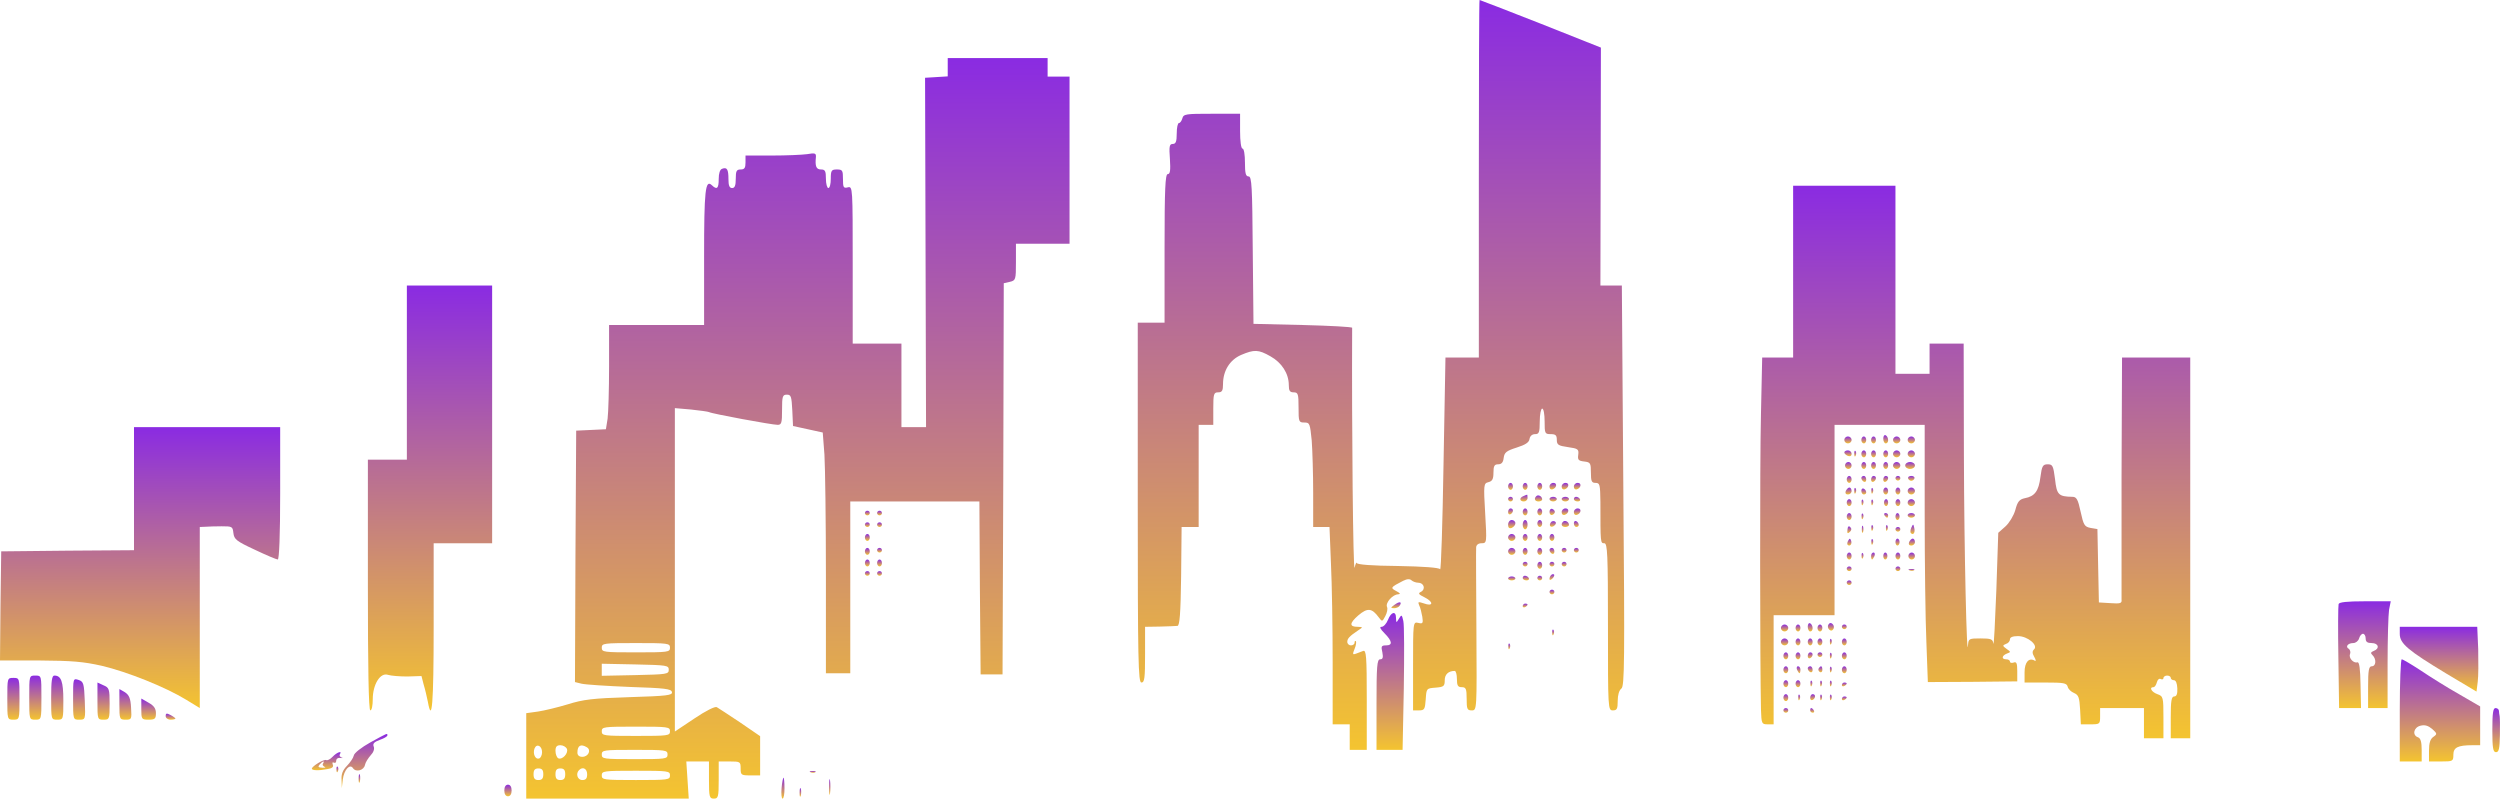 <svg width="1440" height="460" viewBox="0 0 1440 460" fill="none" xmlns="http://www.w3.org/2000/svg">
<path d="M851.812 102.965V205.931H842.129H832.587L831.464 267.576C830.903 301.541 830.061 328.686 829.5 327.884C828.938 326.948 820.097 326.279 805.082 326.012C790.207 325.878 781.647 325.21 781.506 324.274C781.366 323.605 780.805 324.675 780.243 326.948C779.401 329.89 778.559 247.518 778.84 188.814C778.84 188.279 766.07 187.611 750.493 187.21L722.006 186.541L721.585 144.018C721.304 107.512 721.023 101.628 719.199 101.628C717.515 101.628 717.094 99.756 717.094 93.605C717.094 89.192 716.533 85.582 715.691 85.582C714.849 85.582 714.287 81.303 714.287 75.553V65.524H698.009C682.993 65.524 681.73 65.657 681.029 68.198C680.608 69.669 679.766 70.872 679.064 70.872C678.363 70.872 677.801 73.547 677.801 76.89C677.801 81.57 677.24 82.907 675.556 82.907C673.591 82.907 673.311 84.245 673.872 91.599C674.293 98.151 674.012 100.291 672.609 100.291C671.206 100.291 670.785 108.849 670.785 143.082V185.872H663.066H655.348V289.506C655.348 380.704 655.629 393.14 657.453 393.14C659.277 393.14 659.558 390.465 659.558 377.093V361.047L667.978 360.913C672.609 360.779 677.24 360.646 678.222 360.512C679.485 360.378 680.046 353.558 680.327 331.896L680.608 303.547H685.519H690.431V274.128V244.71H694.641H698.851V235.349C698.851 226.925 699.132 225.989 701.658 225.989C703.903 225.989 704.464 225.053 704.464 221.175C704.464 213.553 708.393 207.268 714.849 204.46C722.427 201.25 724.812 201.25 731.829 205.262C738.284 208.872 742.354 215.157 742.354 221.843C742.354 225.053 742.915 225.989 745.16 225.989C747.686 225.989 747.967 226.925 747.967 234.681C747.967 242.971 748.107 243.372 751.335 243.372C754.422 243.372 754.563 244.041 755.545 253.669C755.966 259.285 756.387 272.791 756.387 283.756V303.547H761.018H765.789L766.631 324.541C767.192 336.175 767.613 361.715 767.613 381.372V417.21H772.525H777.437V424.564V431.919H782.348H787.26V403.035C787.26 377.896 786.979 374.285 785.155 374.954C784.032 375.355 782.068 376.157 780.945 376.558C779.121 377.227 778.98 376.826 780.243 373.75C781.085 371.745 781.366 369.739 780.945 369.338C780.524 368.936 780.243 369.338 780.243 370.14C780.243 371.076 779.261 371.745 778.138 371.745C777.016 371.745 776.033 370.808 776.033 369.739C776.033 367.867 777.156 366.529 782.348 363.053C785.155 361.181 785.155 361.181 782.068 361.047C777.156 361.047 777.156 359.041 782.348 354.495C787.681 349.948 790.207 350.215 794.136 355.564C796.101 358.239 796.241 358.105 797.925 354.896C798.907 353.024 799.469 350.75 798.907 349.547C797.925 347.14 802.275 342.326 805.363 342.326C806.906 342.192 806.485 341.657 804.24 340.454C800.732 338.582 800.872 338.314 808.169 334.57C810.555 333.367 812.098 333.367 813.081 334.303C813.782 334.971 815.607 335.64 816.87 335.64C820.097 335.64 821.36 339.25 818.554 340.855C816.589 341.791 817.01 342.326 820.799 344.198C825.991 346.872 825.43 349.547 820.097 347.541C816.87 346.471 816.589 346.605 817.431 348.611C818.133 349.948 818.834 352.89 819.255 355.297C819.817 359.041 819.536 359.442 816.87 358.774C813.923 358.105 813.923 358.372 813.923 383.646V409.186H817.291C820.518 409.186 820.799 408.518 821.22 402.768C821.641 396.483 821.641 396.483 826.974 396.082C831.605 395.681 832.166 395.279 832.166 391.803C832.166 388.46 834.271 386.454 837.919 386.454C838.621 386.454 839.182 388.593 839.182 391.134C839.182 394.878 839.744 395.814 841.989 395.814C844.375 395.814 844.796 396.75 844.796 402.5C844.796 408.384 845.076 409.186 847.743 409.186C850.69 409.186 850.69 409.053 850.409 363.32C850.269 338.181 850.128 316.518 850.269 315.181C850.409 313.843 851.532 312.907 853.356 312.907C856.443 312.907 856.443 312.64 855.461 295.657C854.479 279.076 854.619 278.407 857.285 277.739C859.531 277.204 860.232 276 860.232 272.256C860.232 268.378 860.794 267.442 862.898 267.442C864.863 267.442 865.845 266.372 866.126 263.698C866.547 260.622 867.67 259.686 873.564 257.814C878.616 256.21 880.721 254.872 881.001 252.867C881.282 251.128 882.545 250.058 884.229 250.058C886.474 250.058 886.895 249.122 886.895 242.704C886.895 238.692 887.597 235.349 888.298 235.349C889.14 235.349 889.702 238.692 889.702 242.704C889.702 249.657 889.842 250.058 893.21 250.058C896.017 250.058 896.718 250.727 896.718 253.268C896.718 256.21 897.56 256.745 903.174 257.547C908.927 258.349 909.489 258.75 909.068 261.96C908.647 264.902 909.208 265.436 912.576 265.838C916.084 266.239 916.365 266.774 916.365 272.256C916.365 277.204 916.786 278.14 919.031 278.14C921.557 278.14 921.697 279.21 921.838 289.105C921.838 313.041 921.838 312.907 924.083 312.907C925.907 312.907 926.188 319.192 926.188 361.047C926.188 408.25 926.188 409.186 928.995 409.186C931.38 409.186 931.801 408.25 931.801 403.704C931.801 400.227 932.643 397.553 933.906 396.617C935.731 395.279 935.871 381.506 935.029 279.745L934.187 164.477H928.012H921.838L921.978 95.878L922.118 27.413L887.457 13.64C868.371 6.151 852.514 0 852.233 0C851.953 0 851.812 46.268 851.812 102.965Z" fill="url(#paint0_linear_373_321)"/>
<path d="M545.89 38.645V43.994L539.435 44.395L532.839 44.797L533.12 145.355L533.4 246.047H526.384H519.227V221.977V197.907H505.194H491.16V152.576C491.16 107.913 491.16 107.244 488.354 107.913C485.828 108.581 485.547 107.913 485.547 103.099C485.547 98.151 485.267 97.616 482.039 97.616C478.952 97.616 478.531 98.151 478.531 102.965C478.531 105.907 477.969 108.314 477.127 108.314C476.426 108.314 475.724 105.907 475.724 102.965C475.724 98.552 475.303 97.616 472.917 97.616C470.111 97.616 469.409 95.744 469.97 90.395C470.111 88.256 469.409 87.988 464.918 88.791C461.972 89.192 452.85 89.593 444.57 89.593H429.415V93.605C429.415 96.68 428.853 97.616 426.608 97.616C424.222 97.616 423.801 98.552 423.801 102.965C423.801 106.843 423.24 108.314 421.696 108.314C420.153 108.314 419.591 106.843 419.591 103.233C419.591 97.483 418.749 96.145 415.943 97.215C414.68 97.616 413.978 99.889 413.978 103.099C413.978 108.581 412.996 109.517 410.049 106.709C406.26 103.099 405.558 109.517 405.558 148.029V187.209H378.194H350.829V211.145C350.829 224.25 350.408 237.756 349.987 241.099L349.005 247.25L340.444 247.651L331.884 248.052L331.463 320.395L331.183 392.872L334.971 393.808C337.217 394.343 349.566 395.145 362.757 395.68C382.965 396.349 386.613 396.75 387.034 398.622C387.455 400.494 384.368 400.895 362.476 401.564C341.286 402.233 335.954 402.901 326.973 405.709C321.219 407.448 313.501 409.32 309.852 409.855L303.116 410.791V435.395V460H349.847H396.717L396.016 449.302L395.314 438.605H401.91H408.365V449.302C408.365 459.064 408.646 460 411.171 460C413.697 460 413.978 459.064 413.978 449.302V438.605H420.293C426.327 438.605 426.608 438.738 426.608 442.616C426.608 446.36 426.889 446.628 432.221 446.628H437.834V435.395V424.029L426.327 416.14C419.872 411.86 413.838 407.849 412.855 407.314C411.873 406.779 406.681 409.32 399.945 413.866L388.718 421.355V328.151V235.081L397.98 235.884C403.173 236.419 407.804 237.087 408.365 237.355C409.909 238.291 444.711 244.709 447.938 244.709C450.184 244.709 450.464 243.506 450.464 236.017C450.464 228.262 450.745 227.326 453.271 227.326C455.657 227.326 455.937 228.395 456.358 236.285L456.779 245.378L465.339 247.25L473.9 249.122L474.882 261.959C475.303 269.047 475.724 300.203 475.724 331.227V387.791H482.741H489.757V338.314V288.837H526.945H564.133L564.414 338.581L564.835 388.459H571.149H577.464L577.885 275.866L578.166 163.14L581.674 162.337C585.042 161.535 585.183 161.134 585.183 150.971V140.407H600.619H616.056V92.267V44.128H609.741H603.426V38.779V33.43H574.658H545.89V38.645ZM385.912 373.081C385.912 375.622 384.929 375.756 366.265 375.756C347.601 375.756 346.619 375.622 346.619 373.081C346.619 370.541 347.601 370.407 366.265 370.407C384.929 370.407 385.912 370.541 385.912 373.081ZM385.21 385.785C385.21 388.326 384.088 388.459 365.985 388.86L346.619 389.262V385.785V382.308L365.985 382.709C384.088 383.11 385.21 383.244 385.21 385.785ZM385.912 421.221C385.912 423.762 384.929 423.895 366.265 423.895C347.601 423.895 346.619 423.762 346.619 421.221C346.619 418.68 347.601 418.547 366.265 418.547C384.929 418.547 385.912 418.68 385.912 421.221ZM312.238 433.256C312.238 434.994 311.396 436.599 310.554 436.866C308.308 437.669 306.765 434.058 307.887 431.116C309.15 428.041 312.238 429.645 312.238 433.256ZM326.552 431.384C327.534 433.924 323.745 437.936 321.5 436.733C320.658 436.198 319.956 434.326 319.956 432.453C319.956 430.18 320.658 429.244 322.763 429.244C324.306 429.244 325.99 430.18 326.552 431.384ZM338.059 430.448C340.725 432.052 338.901 435.93 335.392 435.93C333.568 435.93 332.586 434.994 332.586 433.523C332.586 429.378 334.55 428.308 338.059 430.448ZM384.508 434.593C384.508 437.134 383.526 437.267 365.564 437.267C347.601 437.267 346.619 437.134 346.619 434.593C346.619 432.052 347.601 431.919 365.564 431.919C383.526 431.919 384.508 432.052 384.508 434.593ZM312.939 445.959C312.939 448.366 312.238 449.302 310.133 449.302C308.028 449.302 307.326 448.366 307.326 445.959C307.326 443.552 308.028 442.616 310.133 442.616C312.238 442.616 312.939 443.552 312.939 445.959ZM325.569 445.959C325.569 448.366 324.868 449.302 322.763 449.302C320.658 449.302 319.956 448.366 319.956 445.959C319.956 443.552 320.658 442.616 322.763 442.616C324.868 442.616 325.569 443.552 325.569 445.959ZM338.199 445.959C338.199 448.366 337.497 449.302 335.392 449.302C332.586 449.302 331.463 445.558 333.568 443.552C335.673 441.413 338.199 442.75 338.199 445.959ZM385.912 446.628C385.912 449.169 384.929 449.302 366.265 449.302C347.601 449.302 346.619 449.169 346.619 446.628C346.619 444.087 347.601 443.953 366.265 443.953C384.929 443.953 385.912 444.087 385.912 446.628Z" fill="url(#paint1_linear_373_321)"/>
<path d="M1032.84 156.454V205.931H1023.86H1015.02L1014.32 238.291C1013.61 266.239 1013.75 384.181 1014.32 408.785C1014.6 416.808 1014.74 417.21 1018.1 417.21H1021.61V385.785V354.361H1039.15H1056.7V299.535V244.71H1082.66H1108.62V295.791C1108.62 324.006 1109.04 357.303 1109.6 370.006L1110.44 392.872L1136.26 392.739L1161.94 392.471V386.588C1161.94 382.041 1161.52 380.971 1159.84 381.64C1158.72 382.041 1157.73 381.774 1157.73 381.105C1157.73 380.303 1156.75 379.768 1155.63 379.768C1152.68 379.768 1152.96 377.628 1156.05 376.425C1158.3 375.622 1158.3 375.489 1155.77 373.75C1153.38 372.012 1153.38 371.745 1155.35 370.942C1156.75 370.541 1157.73 369.338 1157.73 368.268C1157.73 367.064 1159.28 366.396 1162.37 366.396C1167.84 366.396 1174.15 371.611 1171.63 374.018C1170.5 375.088 1170.5 376.291 1171.77 378.431C1172.75 380.035 1172.75 381.105 1172.05 380.57C1168.68 378.564 1166.15 381.372 1166.15 387.256V393.14H1178.22C1188.61 393.14 1190.43 393.407 1190.99 395.547C1191.27 396.884 1192.96 398.489 1194.64 399.157C1197.31 400.361 1197.73 401.698 1198.15 408.785L1198.57 417.21H1204.04C1209.52 417.21 1209.66 417.076 1209.66 412.529V407.849H1222.29H1234.92V416.541V425.233H1240.53H1246.14V413.198C1246.14 401.564 1246 401.029 1242.64 399.826C1239.27 398.622 1237.72 395.814 1240.39 395.814C1241.09 395.814 1241.93 394.611 1242.35 393.006C1242.78 391.402 1243.76 390.599 1244.6 391.134C1245.44 391.535 1246.14 391.268 1246.14 390.599C1246.14 389.797 1247.13 389.128 1248.25 389.128C1249.37 389.128 1250.35 389.663 1250.35 390.465C1250.35 391.134 1251.2 391.803 1252.18 391.803C1253.3 391.803 1254 393.541 1254.14 396.483C1254.28 399.692 1253.72 401.163 1252.32 401.163C1250.77 401.163 1250.35 403.704 1250.35 413.198V425.233H1255.97H1261.58V315.582V205.931H1241.93H1222.29L1222.01 274.396C1222.01 312.105 1222.01 344.064 1222.01 345.402C1222.29 347.541 1221.3 347.808 1215.55 347.407L1208.96 347.006L1208.53 325.878L1208.11 304.75L1204.18 304.082C1200.68 303.413 1200.11 302.477 1198.43 294.721C1196.89 287.5 1196.05 286.163 1193.66 286.163C1185.66 286.029 1184.68 284.96 1183.7 276C1182.71 268.245 1182.29 267.442 1179.49 267.442C1176.68 267.442 1176.12 268.378 1175.28 274.797C1174.29 282.82 1172.05 285.896 1166.29 286.965C1163.21 287.634 1162.09 288.838 1160.82 293.785C1159.84 297.128 1157.31 301.274 1155.07 303.279L1151 306.89L1149.88 340.32C1149.17 358.64 1148.47 372.413 1148.19 370.675C1147.77 368.134 1146.93 367.733 1140.75 367.733C1134.3 367.733 1133.88 367.867 1133.6 371.343C1132.9 383.111 1131.35 317.588 1131.21 262.361L1131.07 197.907H1121.25H1111.43V206.599V215.291H1101.6H1091.78V161.134V106.977H1062.31H1032.84V156.454Z" fill="url(#paint2_linear_373_321)"/>
<path d="M234.354 214.622V264.767H223.127H211.901V336.977C211.901 384.18 212.322 409.186 213.304 409.186C214.146 409.186 214.708 406.378 214.708 402.767C214.708 394.209 219.058 387.122 223.548 388.727C225.232 389.262 230.284 389.663 234.635 389.663L242.774 389.395L244.037 394.343C244.879 397.017 245.861 401.43 246.422 404.105C248.808 417.343 249.79 405.442 249.79 361.047V312.907H266.63H283.47V238.692V164.477H258.912H234.354V214.622Z" fill="url(#paint3_linear_373_321)"/>
<path d="M77.182 281.482V316.918L39.012 317.186L0.702 317.587L0.281 349.011L0 380.436H22.734C41.538 380.57 47.993 381.104 58.659 383.511C73.393 386.988 95.145 395.68 107.213 403.035L115.072 407.849V355.697V303.546L118.299 303.413C119.983 303.279 124.193 303.145 127.702 303.145C133.736 303.145 134.017 303.279 134.438 307.023C134.859 310.634 136.122 311.703 146.787 316.651C153.242 319.727 159.276 322.267 159.978 322.267C160.82 322.267 161.381 308.227 161.381 284.157V246.046H119.282H77.182V281.482Z" fill="url(#paint4_linear_373_321)"/>
<path d="M1084.76 252.599C1084.76 254.203 1085.46 255.407 1086.17 255.407C1087.01 255.407 1087.57 254.604 1087.57 253.535C1087.57 252.465 1087.01 251.128 1086.17 250.727C1085.46 250.325 1084.76 251.128 1084.76 252.599Z" fill="url(#paint5_linear_373_321)"/>
<path d="M1062.31 253.401C1062.31 254.471 1063.29 255.407 1064.41 255.407C1065.54 255.407 1066.52 254.471 1066.52 253.401C1066.52 252.331 1065.54 251.395 1064.41 251.395C1063.29 251.395 1062.31 252.331 1062.31 253.401Z" fill="url(#paint6_linear_373_321)"/>
<path d="M1072.13 253.401C1072.13 254.471 1072.83 255.407 1073.54 255.407C1074.38 255.407 1074.94 254.471 1074.94 253.401C1074.94 252.331 1074.38 251.395 1073.54 251.395C1072.83 251.395 1072.13 252.331 1072.13 253.401Z" fill="url(#paint7_linear_373_321)"/>
<path d="M1077.75 253.401C1077.75 254.471 1078.45 255.407 1079.15 255.407C1079.99 255.407 1080.55 254.471 1080.55 253.401C1080.55 252.331 1079.99 251.395 1079.15 251.395C1078.45 251.395 1077.75 252.331 1077.75 253.401Z" fill="url(#paint8_linear_373_321)"/>
<path d="M1090.38 253.401C1090.38 254.471 1091.36 255.407 1092.48 255.407C1093.6 255.407 1094.59 254.471 1094.59 253.401C1094.59 252.331 1093.6 251.395 1092.48 251.395C1091.36 251.395 1090.38 252.331 1090.38 253.401Z" fill="url(#paint9_linear_373_321)"/>
<path d="M1098.8 253.401C1098.8 254.471 1099.78 255.407 1100.9 255.407C1102.02 255.407 1103.01 254.471 1103.01 253.401C1103.01 252.331 1102.02 251.395 1100.9 251.395C1099.78 251.395 1098.8 252.331 1098.8 253.401Z" fill="url(#paint10_linear_373_321)"/>
<path d="M1062.31 260.622C1062.31 261.291 1063.29 262.093 1064.41 262.628C1065.68 263.029 1066.52 262.628 1066.52 261.424C1066.52 260.355 1065.54 259.419 1064.41 259.419C1063.29 259.419 1062.31 259.953 1062.31 260.622Z" fill="url(#paint11_linear_373_321)"/>
<path d="M1068.06 261.559C1068.06 263.03 1068.48 263.431 1068.91 262.361C1069.33 261.425 1069.19 260.221 1068.77 259.82C1068.34 259.285 1067.92 260.088 1068.06 261.559Z" fill="url(#paint12_linear_373_321)"/>
<path d="M1072.13 261.424C1072.13 262.494 1072.83 263.43 1073.54 263.43C1074.38 263.43 1074.94 262.494 1074.94 261.424C1074.94 260.355 1074.38 259.419 1073.54 259.419C1072.83 259.419 1072.13 260.355 1072.13 261.424Z" fill="url(#paint13_linear_373_321)"/>
<path d="M1077.75 261.424C1077.75 262.494 1078.45 263.43 1079.15 263.43C1079.99 263.43 1080.55 262.494 1080.55 261.424C1080.55 260.355 1079.99 259.419 1079.15 259.419C1078.45 259.419 1077.75 260.355 1077.75 261.424Z" fill="url(#paint14_linear_373_321)"/>
<path d="M1084.76 261.424C1084.76 262.494 1085.46 263.43 1086.17 263.43C1087.01 263.43 1087.57 262.494 1087.57 261.424C1087.57 260.355 1087.01 259.419 1086.17 259.419C1085.46 259.419 1084.76 260.355 1084.76 261.424Z" fill="url(#paint15_linear_373_321)"/>
<path d="M1090.38 261.424C1090.38 262.494 1091.36 263.43 1092.48 263.43C1093.6 263.43 1094.59 262.494 1094.59 261.424C1094.59 260.355 1093.6 259.419 1092.48 259.419C1091.36 259.419 1090.38 260.355 1090.38 261.424Z" fill="url(#paint16_linear_373_321)"/>
<path d="M1098.8 261.424C1098.8 262.494 1099.78 263.43 1100.9 263.43C1102.02 263.43 1103.01 262.494 1103.01 261.424C1103.01 260.355 1102.02 259.419 1100.9 259.419C1099.78 259.419 1098.8 260.355 1098.8 261.424Z" fill="url(#paint17_linear_373_321)"/>
<path d="M1062.73 268.11C1062.73 269.18 1063.57 270.116 1064.7 270.116C1065.68 270.116 1066.52 269.18 1066.52 268.11C1066.52 267.041 1065.68 266.105 1064.7 266.105C1063.57 266.105 1062.73 267.041 1062.73 268.11Z" fill="url(#paint18_linear_373_321)"/>
<path d="M1072.13 268.11C1072.13 269.18 1072.83 270.116 1073.54 270.116C1074.38 270.116 1074.94 269.18 1074.94 268.11C1074.94 267.041 1074.38 266.105 1073.54 266.105C1072.83 266.105 1072.13 267.041 1072.13 268.11Z" fill="url(#paint19_linear_373_321)"/>
<path d="M1077.75 268.11C1077.75 269.18 1078.45 270.116 1079.15 270.116C1079.99 270.116 1080.55 269.18 1080.55 268.11C1080.55 267.041 1079.99 266.105 1079.15 266.105C1078.45 266.105 1077.75 267.041 1077.75 268.11Z" fill="url(#paint20_linear_373_321)"/>
<path d="M1084.76 268.11C1084.76 269.18 1085.46 270.116 1086.17 270.116C1087.01 270.116 1087.57 269.18 1087.57 268.11C1087.57 267.041 1087.01 266.105 1086.17 266.105C1085.46 266.105 1084.76 267.041 1084.76 268.11Z" fill="url(#paint21_linear_373_321)"/>
<path d="M1090.38 268.11C1090.38 269.18 1091.36 270.116 1092.48 270.116C1093.6 270.116 1094.59 269.18 1094.59 268.11C1094.59 267.041 1093.6 266.105 1092.48 266.105C1091.36 266.105 1090.38 267.041 1090.38 268.11Z" fill="url(#paint22_linear_373_321)"/>
<path d="M1097.39 268.11C1097.39 269.18 1098.66 270.116 1100.2 270.116C1101.74 270.116 1103.01 269.18 1103.01 268.11C1103.01 267.041 1101.74 266.105 1100.2 266.105C1098.66 266.105 1097.39 267.041 1097.39 268.11Z" fill="url(#paint23_linear_373_321)"/>
<path d="M1063.71 276.133C1063.71 277.203 1064.41 278.139 1065.12 278.139C1065.96 278.139 1066.52 277.203 1066.52 276.133C1066.52 275.064 1065.96 274.128 1065.12 274.128C1064.41 274.128 1063.71 275.064 1063.71 276.133Z" fill="url(#paint24_linear_373_321)"/>
<path d="M1072.13 275.331C1072.13 276.134 1072.83 277.07 1073.54 277.471C1074.38 277.872 1074.94 277.337 1074.94 276.267C1074.94 275.064 1074.38 274.128 1073.54 274.128C1072.83 274.128 1072.13 274.663 1072.13 275.331Z" fill="url(#paint25_linear_373_321)"/>
<path d="M1077.75 276.267C1077.75 277.337 1078.45 277.872 1079.15 277.471C1079.99 277.07 1080.55 276.134 1080.55 275.331C1080.55 274.663 1079.99 274.128 1079.15 274.128C1078.45 274.128 1077.75 275.064 1077.75 276.267Z" fill="url(#paint26_linear_373_321)"/>
<path d="M1084.76 276.267C1084.76 277.337 1085.46 277.872 1086.17 277.471C1087.01 277.07 1087.57 276.134 1087.57 275.331C1087.57 274.663 1087.01 274.128 1086.17 274.128C1085.46 274.128 1084.76 275.064 1084.76 276.267Z" fill="url(#paint27_linear_373_321)"/>
<path d="M1091.78 275.466C1091.78 276.134 1092.48 276.803 1093.18 276.803C1094.02 276.803 1094.59 276.134 1094.59 275.466C1094.59 274.663 1094.02 274.128 1093.18 274.128C1092.48 274.128 1091.78 274.663 1091.78 275.466Z" fill="url(#paint28_linear_373_321)"/>
<path d="M1099.08 275.599C1099.36 276.402 1100.2 276.937 1100.9 276.937C1101.6 276.937 1102.44 276.402 1102.72 275.599C1103.01 274.797 1102.16 274.128 1100.9 274.128C1099.64 274.128 1098.8 274.797 1099.08 275.599Z" fill="url(#paint29_linear_373_321)"/>
<path d="M868.652 280.145C868.652 281.215 869.354 282.151 870.056 282.151C870.898 282.151 871.459 281.215 871.459 280.145C871.459 279.075 870.898 278.139 870.056 278.139C869.354 278.139 868.652 279.075 868.652 280.145Z" fill="url(#paint30_linear_373_321)"/>
<path d="M877.072 280.145C877.072 281.215 877.774 282.151 878.476 282.151C879.318 282.151 879.879 281.215 879.879 280.145C879.879 279.075 879.318 278.139 878.476 278.139C877.774 278.139 877.072 279.075 877.072 280.145Z" fill="url(#paint31_linear_373_321)"/>
<path d="M885.492 280.145C885.492 281.215 886.194 282.151 886.896 282.151C887.737 282.151 888.299 281.215 888.299 280.145C888.299 279.075 887.737 278.139 886.896 278.139C886.194 278.139 885.492 279.075 885.492 280.145Z" fill="url(#paint32_linear_373_321)"/>
<path d="M892.509 280.279C892.509 281.483 893.21 282.151 894.193 281.884C896.719 281.082 897.14 278.14 894.754 278.14C893.491 278.14 892.509 279.076 892.509 280.279Z" fill="url(#paint33_linear_373_321)"/>
<path d="M899.525 280.279C899.525 281.483 900.227 282.151 901.209 281.884C903.735 281.082 904.156 278.14 901.77 278.14C900.507 278.14 899.525 279.076 899.525 280.279Z" fill="url(#paint34_linear_373_321)"/>
<path d="M906.542 280.279C906.542 281.483 907.244 282.151 908.226 281.884C910.752 281.082 911.173 278.14 908.787 278.14C907.524 278.14 906.542 279.076 906.542 280.279Z" fill="url(#paint35_linear_373_321)"/>
<path d="M1063.15 282.82C1062.73 284.023 1063.15 284.826 1064.41 284.826C1065.54 284.826 1066.52 283.89 1066.52 282.82C1066.52 281.75 1065.96 280.814 1065.26 280.814C1064.56 280.814 1063.71 281.75 1063.15 282.82Z" fill="url(#paint36_linear_373_321)"/>
<path d="M1068.06 282.953C1068.06 284.424 1068.48 284.825 1068.91 283.755C1069.33 282.819 1069.19 281.616 1068.77 281.215C1068.34 280.68 1067.92 281.482 1068.06 282.953Z" fill="url(#paint37_linear_373_321)"/>
<path d="M1072.13 282.686C1072.13 283.89 1072.83 284.826 1073.54 284.826C1074.38 284.826 1074.94 284.291 1074.94 283.622C1074.94 282.82 1074.38 281.884 1073.54 281.483C1072.83 281.081 1072.13 281.616 1072.13 282.686Z" fill="url(#paint38_linear_373_321)"/>
<path d="M1077.89 282.953C1077.89 284.424 1078.31 284.825 1078.73 283.755C1079.15 282.819 1079.01 281.616 1078.59 281.215C1078.17 280.68 1077.75 281.482 1077.89 282.953Z" fill="url(#paint39_linear_373_321)"/>
<path d="M1084.76 282.82C1084.76 283.89 1085.46 284.826 1086.17 284.826C1087.01 284.826 1087.57 283.89 1087.57 282.82C1087.57 281.75 1087.01 280.814 1086.17 280.814C1085.46 280.814 1084.76 281.75 1084.76 282.82Z" fill="url(#paint40_linear_373_321)"/>
<path d="M1091.78 282.82C1091.78 283.89 1092.48 284.826 1093.18 284.826C1094.02 284.826 1094.59 283.89 1094.59 282.82C1094.59 281.75 1094.02 280.814 1093.18 280.814C1092.48 280.814 1091.78 281.75 1091.78 282.82Z" fill="url(#paint41_linear_373_321)"/>
<path d="M1098.8 282.82C1098.8 283.89 1099.78 284.826 1100.9 284.826C1102.02 284.826 1103.01 283.89 1103.01 282.82C1103.01 281.75 1102.02 280.814 1100.9 280.814C1099.78 280.814 1098.8 281.75 1098.8 282.82Z" fill="url(#paint42_linear_373_321)"/>
<path d="M877.493 285.762C874.967 286.698 875.248 288.837 877.774 288.837C878.896 288.837 879.879 287.901 879.879 286.832C879.879 285.762 879.738 284.826 879.598 284.959C879.317 284.959 878.335 285.361 877.493 285.762Z" fill="url(#paint43_linear_373_321)"/>
<path d="M884.931 285.762C883.387 287.233 884.089 288.837 886.194 288.837C887.316 288.837 888.299 288.303 888.299 287.634C888.299 285.896 886.053 284.692 884.931 285.762Z" fill="url(#paint44_linear_373_321)"/>
<path d="M868.652 287.5C868.652 288.169 869.354 288.837 870.056 288.837C870.898 288.837 871.459 288.169 871.459 287.5C871.459 286.698 870.898 286.163 870.056 286.163C869.354 286.163 868.652 286.698 868.652 287.5Z" fill="url(#paint45_linear_373_321)"/>
<path d="M892.509 287.5C892.509 288.169 893.491 288.837 894.614 288.837C895.736 288.837 896.719 288.169 896.719 287.5C896.719 286.698 895.736 286.163 894.614 286.163C893.491 286.163 892.509 286.698 892.509 287.5Z" fill="url(#paint46_linear_373_321)"/>
<path d="M899.525 287.5C899.525 288.169 900.507 288.837 901.63 288.837C902.753 288.837 903.735 288.169 903.735 287.5C903.735 286.698 902.753 286.163 901.63 286.163C900.507 286.163 899.525 286.698 899.525 287.5Z" fill="url(#paint47_linear_373_321)"/>
<path d="M906.542 287.5C906.542 288.169 907.524 288.837 908.787 288.837C909.91 288.837 910.471 288.169 910.05 287.5C909.629 286.698 908.647 286.163 907.805 286.163C907.103 286.163 906.542 286.698 906.542 287.5Z" fill="url(#paint48_linear_373_321)"/>
<path d="M1063.71 289.506C1063.71 290.576 1064.41 291.512 1065.12 291.512C1065.96 291.512 1066.52 290.576 1066.52 289.506C1066.52 288.436 1065.96 287.5 1065.12 287.5C1064.41 287.5 1063.71 288.436 1063.71 289.506Z" fill="url(#paint49_linear_373_321)"/>
<path d="M1072.27 289.64C1072.27 291.111 1072.69 291.512 1073.12 290.442C1073.54 289.506 1073.4 288.302 1072.97 287.901C1072.55 287.366 1072.13 288.169 1072.27 289.64Z" fill="url(#paint50_linear_373_321)"/>
<path d="M1077.89 289.64C1077.89 291.111 1078.31 291.512 1078.73 290.442C1079.15 289.506 1079.01 288.302 1078.59 287.901C1078.17 287.366 1077.75 288.169 1077.89 289.64Z" fill="url(#paint51_linear_373_321)"/>
<path d="M1085.18 289.506C1085.18 290.576 1085.74 291.512 1086.45 291.512C1087.01 291.512 1087.57 290.576 1087.57 289.506C1087.57 288.436 1087.01 287.5 1086.45 287.5C1085.74 287.5 1085.18 288.436 1085.18 289.506Z" fill="url(#paint52_linear_373_321)"/>
<path d="M1091.78 289.506C1091.78 290.576 1092.48 291.512 1093.18 291.512C1094.02 291.512 1094.59 290.576 1094.59 289.506C1094.59 288.436 1094.02 287.5 1093.18 287.5C1092.48 287.5 1091.78 288.436 1091.78 289.506Z" fill="url(#paint53_linear_373_321)"/>
<path d="M1098.8 289.506C1098.8 290.576 1099.78 291.512 1100.9 291.512C1102.02 291.512 1103.01 290.576 1103.01 289.506C1103.01 288.436 1102.02 287.5 1100.9 287.5C1099.78 287.5 1098.8 288.436 1098.8 289.506Z" fill="url(#paint54_linear_373_321)"/>
<path d="M868.652 294.988C868.652 296.058 869.354 296.593 870.056 296.192C870.898 295.79 871.459 294.854 871.459 294.052C871.459 293.383 870.898 292.848 870.056 292.848C869.354 292.848 868.652 293.785 868.652 294.988Z" fill="url(#paint55_linear_373_321)"/>
<path d="M877.072 294.855C877.072 295.925 877.774 296.861 878.476 296.861C879.318 296.861 879.879 295.925 879.879 294.855C879.879 293.785 879.318 292.849 878.476 292.849C877.774 292.849 877.072 293.785 877.072 294.855Z" fill="url(#paint56_linear_373_321)"/>
<path d="M885.492 294.855C885.492 295.925 886.194 296.861 886.896 296.861C887.737 296.861 888.299 295.925 888.299 294.855C888.299 293.785 887.737 292.849 886.896 292.849C886.194 292.849 885.492 293.785 885.492 294.855Z" fill="url(#paint57_linear_373_321)"/>
<path d="M892.509 294.855C892.509 296.058 893.21 296.86 894.052 296.593C894.894 296.326 895.596 295.523 895.596 294.855C895.596 294.186 894.894 293.384 894.052 293.116C893.21 292.849 892.509 293.651 892.509 294.855Z" fill="url(#paint58_linear_373_321)"/>
<path d="M899.525 294.988C899.525 296.192 900.227 296.86 901.209 296.593C903.735 295.791 904.156 292.849 901.77 292.849C900.507 292.849 899.525 293.785 899.525 294.988Z" fill="url(#paint59_linear_373_321)"/>
<path d="M906.542 294.988C906.542 296.192 907.244 296.86 908.226 296.593C910.752 295.791 911.173 292.849 908.787 292.849C907.524 292.849 906.542 293.785 906.542 294.988Z" fill="url(#paint60_linear_373_321)"/>
<path d="M498.177 295.524C498.177 296.192 498.879 296.861 499.581 296.861C500.423 296.861 500.984 296.192 500.984 295.524C500.984 294.721 500.423 294.186 499.581 294.186C498.879 294.186 498.177 294.721 498.177 295.524Z" fill="url(#paint61_linear_373_321)"/>
<path d="M505.193 295.524C505.193 296.192 505.895 296.861 506.597 296.861C507.439 296.861 508 296.192 508 295.524C508 294.721 507.439 294.186 506.597 294.186C505.895 294.186 505.193 294.721 505.193 295.524Z" fill="url(#paint62_linear_373_321)"/>
<path d="M1063.71 297.529C1063.71 298.599 1064.41 299.535 1065.12 299.535C1065.96 299.535 1066.52 298.599 1066.52 297.529C1066.52 296.46 1065.96 295.524 1065.12 295.524C1064.41 295.524 1063.71 296.46 1063.71 297.529Z" fill="url(#paint63_linear_373_321)"/>
<path d="M1072.27 297.663C1072.27 299.134 1072.69 299.535 1073.12 298.465C1073.54 297.529 1073.4 296.326 1072.97 295.925C1072.55 295.39 1072.13 296.192 1072.27 297.663Z" fill="url(#paint64_linear_373_321)"/>
<path d="M1085.46 296.86C1085.89 297.529 1086.59 298.197 1087.01 298.197C1087.29 298.197 1087.57 297.529 1087.57 296.86C1087.57 296.058 1086.87 295.523 1086.03 295.523C1085.32 295.523 1085.04 296.058 1085.46 296.86Z" fill="url(#paint65_linear_373_321)"/>
<path d="M1091.78 297.529C1091.78 298.599 1092.34 299.535 1092.9 299.535C1093.6 299.535 1094.16 298.599 1094.16 297.529C1094.16 296.46 1093.6 295.524 1092.9 295.524C1092.34 295.524 1091.78 296.46 1091.78 297.529Z" fill="url(#paint66_linear_373_321)"/>
<path d="M1098.8 296.86C1098.8 297.529 1099.78 298.197 1100.9 298.197C1102.02 298.197 1103.01 297.529 1103.01 296.86C1103.01 296.058 1102.02 295.523 1100.9 295.523C1099.78 295.523 1098.8 296.058 1098.8 296.86Z" fill="url(#paint67_linear_373_321)"/>
<path d="M868.652 302.209C868.652 303.947 869.354 304.616 870.757 304.081C871.88 303.546 872.862 302.476 872.862 301.407C872.862 300.337 871.88 299.534 870.757 299.534C869.635 299.534 868.652 300.738 868.652 302.209Z" fill="url(#paint68_linear_373_321)"/>
<path d="M877.072 302.209C877.072 303.68 877.774 304.884 878.476 304.884C879.318 304.884 879.879 303.68 879.879 302.209C879.879 300.738 879.318 299.535 878.476 299.535C877.774 299.535 877.072 300.738 877.072 302.209Z" fill="url(#paint69_linear_373_321)"/>
<path d="M885.492 301.541C885.492 302.61 886.194 303.546 886.896 303.546C887.737 303.546 888.299 302.61 888.299 301.541C888.299 300.471 887.737 299.535 886.896 299.535C886.194 299.535 885.492 300.471 885.492 301.541Z" fill="url(#paint70_linear_373_321)"/>
<path d="M893.21 301.005C891.807 303.011 893.631 304.348 895.455 302.61C896.438 301.674 896.438 300.872 895.596 300.337C894.754 299.936 893.631 300.203 893.21 301.005Z" fill="url(#paint71_linear_373_321)"/>
<path d="M900.367 300.471C898.824 301.942 899.525 303.546 901.63 303.546C902.753 303.546 903.735 303.012 903.735 302.343C903.735 300.605 901.49 299.401 900.367 300.471Z" fill="url(#paint72_linear_373_321)"/>
<path d="M906.542 301.407C906.542 302.61 907.244 303.546 907.945 303.546C908.787 303.546 909.349 303.012 909.349 302.343C909.349 301.541 908.787 300.605 907.945 300.203C907.244 299.802 906.542 300.337 906.542 301.407Z" fill="url(#paint73_linear_373_321)"/>
<path d="M498.177 302.209C498.177 302.878 498.879 303.546 499.581 303.546C500.423 303.546 500.984 302.878 500.984 302.209C500.984 301.407 500.423 300.872 499.581 300.872C498.879 300.872 498.177 301.407 498.177 302.209Z" fill="url(#paint74_linear_373_321)"/>
<path d="M505.193 302.209C505.193 302.878 505.895 303.546 506.597 303.546C507.439 303.546 508 302.878 508 302.209C508 301.407 507.439 300.872 506.597 300.872C505.895 300.872 505.193 301.407 505.193 302.209Z" fill="url(#paint75_linear_373_321)"/>
<path d="M1064.13 305.151C1063.85 307.291 1064.27 307.558 1065.54 306.355C1066.52 305.419 1066.66 304.483 1065.68 303.547C1064.84 302.744 1064.27 303.279 1064.13 305.151Z" fill="url(#paint76_linear_373_321)"/>
<path d="M1072.41 304.883C1072.41 306.756 1072.69 307.424 1073.11 306.488C1073.4 305.686 1073.4 304.081 1073.11 303.145C1072.69 302.343 1072.41 303.011 1072.41 304.883Z" fill="url(#paint77_linear_373_321)"/>
<path d="M1077.89 304.349C1077.89 305.82 1078.31 306.221 1078.73 305.151C1079.15 304.215 1079.01 303.012 1078.59 302.611C1078.17 302.076 1077.75 302.878 1077.89 304.349Z" fill="url(#paint78_linear_373_321)"/>
<path d="M1086.31 304.349C1086.31 305.82 1086.73 306.221 1087.15 305.151C1087.57 304.215 1087.43 303.012 1087.01 302.611C1086.59 302.076 1086.17 302.878 1086.31 304.349Z" fill="url(#paint79_linear_373_321)"/>
<path d="M1100.9 303.948C1100.34 305.285 1100.2 306.756 1100.76 307.157C1102.16 308.494 1103.29 306.622 1102.58 303.948C1102.02 301.674 1102.02 301.674 1100.9 303.948Z" fill="url(#paint80_linear_373_321)"/>
<path d="M1091.78 304.883C1091.78 305.552 1092.48 306.221 1093.18 306.221C1094.02 306.221 1094.59 305.552 1094.59 304.883C1094.59 304.081 1094.02 303.546 1093.18 303.546C1092.48 303.546 1091.78 304.081 1091.78 304.883Z" fill="url(#paint81_linear_373_321)"/>
<path d="M498.177 309.564C498.177 310.634 498.879 311.57 499.581 311.57C500.423 311.57 500.984 310.634 500.984 309.564C500.984 308.494 500.423 307.558 499.581 307.558C498.879 307.558 498.177 308.494 498.177 309.564Z" fill="url(#paint82_linear_373_321)"/>
<path d="M868.652 309.564C868.652 310.634 869.635 311.57 870.757 311.57C871.88 311.57 872.862 310.634 872.862 309.564C872.862 308.494 871.88 307.558 870.757 307.558C869.635 307.558 868.652 308.494 868.652 309.564Z" fill="url(#paint83_linear_373_321)"/>
<path d="M877.072 309.564C877.072 310.634 877.774 311.57 878.476 311.57C879.318 311.57 879.879 310.634 879.879 309.564C879.879 308.494 879.318 307.558 878.476 307.558C877.774 307.558 877.072 308.494 877.072 309.564Z" fill="url(#paint84_linear_373_321)"/>
<path d="M885.492 309.564C885.492 310.634 886.194 311.57 886.896 311.57C887.737 311.57 888.299 310.634 888.299 309.564C888.299 308.494 887.737 307.558 886.896 307.558C886.194 307.558 885.492 308.494 885.492 309.564Z" fill="url(#paint85_linear_373_321)"/>
<path d="M892.509 309.564C892.509 310.634 893.21 311.57 893.912 311.57C894.754 311.57 895.315 310.634 895.315 309.564C895.315 308.494 894.754 307.558 893.912 307.558C893.21 307.558 892.509 308.494 892.509 309.564Z" fill="url(#paint86_linear_373_321)"/>
<path d="M1064.55 311.436C1063.99 312.372 1063.85 313.442 1064.27 313.843C1065.54 315.047 1066.94 313.308 1066.24 311.436C1065.68 309.965 1065.4 309.965 1064.55 311.436Z" fill="url(#paint87_linear_373_321)"/>
<path d="M1077.89 312.372C1077.89 313.843 1078.31 314.244 1078.73 313.174C1079.15 312.238 1079.01 311.035 1078.59 310.634C1078.17 310.099 1077.75 310.901 1077.89 312.372Z" fill="url(#paint88_linear_373_321)"/>
<path d="M1091.78 312.238C1091.78 313.308 1092.34 314.244 1092.9 314.244C1093.6 314.244 1094.16 313.308 1094.16 312.238C1094.16 311.169 1093.6 310.233 1092.9 310.233C1092.34 310.233 1091.78 311.169 1091.78 312.238Z" fill="url(#paint89_linear_373_321)"/>
<path d="M1099.64 312.238C1099.22 313.442 1099.64 314.244 1100.9 314.244C1102.02 314.244 1103.01 313.308 1103.01 312.238C1103.01 311.169 1102.44 310.233 1101.74 310.233C1101.04 310.233 1100.2 311.169 1099.64 312.238Z" fill="url(#paint90_linear_373_321)"/>
<path d="M498.177 317.587C498.177 318.657 498.879 319.593 499.581 319.593C500.423 319.593 500.984 318.657 500.984 317.587C500.984 316.518 500.423 315.582 499.581 315.582C498.879 315.582 498.177 316.518 498.177 317.587Z" fill="url(#paint91_linear_373_321)"/>
<path d="M505.193 316.918C505.193 317.587 505.895 318.255 506.597 318.255C507.439 318.255 508 317.587 508 316.918C508 316.116 507.439 315.581 506.597 315.581C505.895 315.581 505.193 316.116 505.193 316.918Z" fill="url(#paint92_linear_373_321)"/>
<path d="M868.652 317.587C868.652 318.657 869.635 319.593 870.757 319.593C871.88 319.593 872.862 318.657 872.862 317.587C872.862 316.518 871.88 315.582 870.757 315.582C869.635 315.582 868.652 316.518 868.652 317.587Z" fill="url(#paint93_linear_373_321)"/>
<path d="M877.072 317.587C877.072 318.657 877.774 319.593 878.476 319.593C879.318 319.593 879.879 318.657 879.879 317.587C879.879 316.518 879.318 315.582 878.476 315.582C877.774 315.582 877.072 316.518 877.072 317.587Z" fill="url(#paint94_linear_373_321)"/>
<path d="M885.492 317.587C885.492 318.657 886.194 319.593 886.896 319.593C887.737 319.593 888.299 318.657 888.299 317.587C888.299 316.518 887.737 315.582 886.896 315.582C886.194 315.582 885.492 316.518 885.492 317.587Z" fill="url(#paint95_linear_373_321)"/>
<path d="M892.509 316.785C892.509 317.587 893.21 318.523 893.912 318.924C894.754 319.326 895.315 318.791 895.315 317.721C895.315 316.517 894.754 315.581 893.912 315.581C893.21 315.581 892.509 316.116 892.509 316.785Z" fill="url(#paint96_linear_373_321)"/>
<path d="M899.525 316.918C899.525 317.587 900.227 318.255 900.928 318.255C901.77 318.255 902.332 317.587 902.332 316.918C902.332 316.116 901.77 315.581 900.928 315.581C900.227 315.581 899.525 316.116 899.525 316.918Z" fill="url(#paint97_linear_373_321)"/>
<path d="M906.542 316.918C906.542 317.587 907.244 318.255 907.945 318.255C908.787 318.255 909.349 317.587 909.349 316.918C909.349 316.116 908.787 315.581 907.945 315.581C907.244 315.581 906.542 316.116 906.542 316.918Z" fill="url(#paint98_linear_373_321)"/>
<path d="M1063.71 320.262C1063.71 321.332 1064.41 322.268 1065.12 322.268C1065.96 322.268 1066.52 321.332 1066.52 320.262C1066.52 319.192 1065.96 318.256 1065.12 318.256C1064.41 318.256 1063.71 319.192 1063.71 320.262Z" fill="url(#paint99_linear_373_321)"/>
<path d="M1072.27 320.395C1072.27 321.866 1072.69 322.267 1073.12 321.197C1073.54 320.261 1073.4 319.058 1072.97 318.657C1072.55 318.122 1072.13 318.924 1072.27 320.395Z" fill="url(#paint100_linear_373_321)"/>
<path d="M1077.75 320.262C1077.75 321.332 1078.03 322.268 1078.31 322.268C1078.59 322.268 1079.15 321.332 1079.71 320.262C1080.13 319.192 1079.85 318.256 1079.15 318.256C1078.31 318.256 1077.75 319.192 1077.75 320.262Z" fill="url(#paint101_linear_373_321)"/>
<path d="M1084.76 320.262C1084.76 321.332 1085.32 322.268 1085.89 322.268C1086.59 322.268 1087.15 321.332 1087.15 320.262C1087.15 319.192 1086.59 318.256 1085.89 318.256C1085.32 318.256 1084.76 319.192 1084.76 320.262Z" fill="url(#paint102_linear_373_321)"/>
<path d="M1091.78 320.262C1091.78 321.332 1092.48 322.268 1093.18 322.268C1094.02 322.268 1094.59 321.332 1094.59 320.262C1094.59 319.192 1094.02 318.256 1093.18 318.256C1092.48 318.256 1091.78 319.192 1091.78 320.262Z" fill="url(#paint103_linear_373_321)"/>
<path d="M1099.22 320.262C1099.22 321.332 1100.06 322.268 1101.18 322.268C1102.16 322.268 1103.01 321.332 1103.01 320.262C1103.01 319.192 1102.16 318.256 1101.18 318.256C1100.06 318.256 1099.22 319.192 1099.22 320.262Z" fill="url(#paint104_linear_373_321)"/>
<path d="M498.177 324.273C498.177 325.343 498.879 326.279 499.581 326.279C500.423 326.279 500.984 325.343 500.984 324.273C500.984 323.204 500.423 322.268 499.581 322.268C498.879 322.268 498.177 323.204 498.177 324.273Z" fill="url(#paint105_linear_373_321)"/>
<path d="M505.193 324.273C505.193 325.343 505.895 326.279 506.597 326.279C507.439 326.279 508 325.343 508 324.273C508 323.204 507.439 322.268 506.597 322.268C505.895 322.268 505.193 323.204 505.193 324.273Z" fill="url(#paint106_linear_373_321)"/>
<path d="M877.072 324.942C877.072 325.611 877.774 326.279 878.476 326.279C879.318 326.279 879.879 325.611 879.879 324.942C879.879 324.14 879.318 323.605 878.476 323.605C877.774 323.605 877.072 324.14 877.072 324.942Z" fill="url(#paint107_linear_373_321)"/>
<path d="M885.492 325.61C885.492 326.68 886.194 327.616 886.896 327.616C887.737 327.616 888.299 326.68 888.299 325.61C888.299 324.541 887.737 323.605 886.896 323.605C886.194 323.605 885.492 324.541 885.492 325.61Z" fill="url(#paint108_linear_373_321)"/>
<path d="M892.509 324.942C892.509 325.611 893.21 326.279 893.912 326.279C894.754 326.279 895.315 325.611 895.315 324.942C895.315 324.14 894.754 323.605 893.912 323.605C893.21 323.605 892.509 324.14 892.509 324.942Z" fill="url(#paint109_linear_373_321)"/>
<path d="M899.525 324.942C899.525 325.611 900.227 326.279 900.928 326.279C901.77 326.279 902.332 325.611 902.332 324.942C902.332 324.14 901.77 323.605 900.928 323.605C900.227 323.605 899.525 324.14 899.525 324.942Z" fill="url(#paint110_linear_373_321)"/>
<path d="M1063.71 327.617C1063.71 328.285 1064.41 328.954 1065.12 328.954C1065.96 328.954 1066.52 328.285 1066.52 327.617C1066.52 326.815 1065.96 326.28 1065.12 326.28C1064.41 326.28 1063.71 326.815 1063.71 327.617Z" fill="url(#paint111_linear_373_321)"/>
<path d="M1091.78 327.617C1091.78 328.285 1092.48 328.954 1093.18 328.954C1094.02 328.954 1094.59 328.285 1094.59 327.617C1094.59 326.815 1094.02 326.28 1093.18 326.28C1092.48 326.28 1091.78 326.815 1091.78 327.617Z" fill="url(#paint112_linear_373_321)"/>
<path d="M1099.92 328.553C1100.9 328.954 1102.16 328.82 1102.58 328.419C1103.15 328.018 1102.3 327.617 1100.76 327.75C1099.22 327.75 1098.8 328.152 1099.92 328.553Z" fill="url(#paint113_linear_373_321)"/>
<path d="M498.177 330.291C498.177 330.959 498.879 331.628 499.581 331.628C500.423 331.628 500.984 330.959 500.984 330.291C500.984 329.488 500.423 328.954 499.581 328.954C498.879 328.954 498.177 329.488 498.177 330.291Z" fill="url(#paint114_linear_373_321)"/>
<path d="M505.193 330.291C505.193 330.959 505.895 331.628 506.597 331.628C507.439 331.628 508 330.959 508 330.291C508 329.488 507.439 328.954 506.597 328.954C505.895 328.954 505.193 329.488 505.193 330.291Z" fill="url(#paint115_linear_373_321)"/>
<path d="M893.491 331.227C892.93 331.628 892.509 332.698 892.509 333.5C892.509 334.302 893.21 334.169 894.193 333.233C895.035 332.43 895.456 331.36 895.175 330.959C894.754 330.558 893.912 330.692 893.491 331.227Z" fill="url(#paint116_linear_373_321)"/>
<path d="M868.652 333.232C868.652 333.767 869.635 334.302 870.757 334.302C871.88 334.302 872.862 333.767 872.862 333.232C872.862 332.564 871.88 332.029 870.757 332.029C869.635 332.029 868.652 332.564 868.652 333.232Z" fill="url(#paint117_linear_373_321)"/>
<path d="M877.072 332.965C877.072 333.634 878.055 334.302 879.318 334.302C880.44 334.302 881.002 333.634 880.581 332.965C880.16 332.163 879.177 331.628 878.335 331.628C877.634 331.628 877.072 332.163 877.072 332.965Z" fill="url(#paint118_linear_373_321)"/>
<path d="M885.492 332.965C885.492 333.634 886.194 334.302 886.896 334.302C887.737 334.302 888.299 333.634 888.299 332.965C888.299 332.163 887.737 331.628 886.896 331.628C886.194 331.628 885.492 332.163 885.492 332.965Z" fill="url(#paint119_linear_373_321)"/>
<path d="M1063.71 335.64C1063.71 336.308 1064.41 336.977 1065.12 336.977C1065.96 336.977 1066.52 336.308 1066.52 335.64C1066.52 334.838 1065.96 334.303 1065.12 334.303C1064.41 334.303 1063.71 334.838 1063.71 335.64Z" fill="url(#paint120_linear_373_321)"/>
<path d="M892.509 340.988C892.509 341.657 893.21 342.326 893.912 342.326C894.754 342.326 895.315 341.657 895.315 340.988C895.315 340.186 894.754 339.651 893.912 339.651C893.21 339.651 892.509 340.186 892.509 340.988Z" fill="url(#paint121_linear_373_321)"/>
<path d="M803.258 348.343C800.872 350.081 800.872 350.215 802.977 350.349C804.24 350.349 805.784 349.68 806.205 348.878C807.749 346.604 806.205 346.203 803.258 348.343Z" fill="url(#paint122_linear_373_321)"/>
<path d="M1347.04 347.942C1346.76 348.878 1346.62 362.785 1346.9 378.697L1347.32 407.849H1353.64H1359.95L1359.67 394.477C1359.53 385.25 1358.97 381.104 1357.85 381.506C1355.6 382.174 1352.66 378.965 1353.64 376.692C1354.06 375.622 1353.64 374.285 1352.94 373.75C1350.69 372.546 1352.37 370.407 1355.46 370.407C1356.87 370.407 1358.41 369.203 1358.83 367.732C1359.25 366.261 1360.23 365.058 1361.08 365.058C1361.92 365.058 1362.62 366.261 1362.62 367.732C1362.62 369.738 1363.6 370.407 1366.13 370.407C1370.06 370.407 1370.9 373.616 1367.25 374.953C1365.57 375.622 1365.29 376.157 1366.55 377.36C1368.93 379.634 1368.65 383.779 1366.13 383.779C1364.44 383.779 1364.02 386.052 1364.02 395.814V407.849H1369.64H1375.25V382.04C1375.25 368 1375.67 354.093 1376.09 351.285L1377.07 346.337H1362.2C1351.67 346.337 1347.32 346.872 1347.04 347.942Z" fill="url(#paint123_linear_373_321)"/>
<path d="M877.072 349.145C877.072 349.814 877.774 350.081 878.476 349.68C879.318 349.279 879.879 348.61 879.879 348.209C879.879 347.942 879.318 347.674 878.476 347.674C877.774 347.674 877.072 348.343 877.072 349.145Z" fill="url(#paint124_linear_373_321)"/>
<path d="M799.469 357.035C798.627 359.175 796.943 361.047 795.82 361.047C794.417 361.047 794.978 362.25 797.504 364.791C801.995 369.338 802.275 371.745 798.346 371.745C795.68 371.745 795.399 372.279 796.241 375.756C796.802 378.698 796.522 379.768 794.978 379.768C793.154 379.768 792.873 383.779 792.873 405.843V431.919H800.451H807.889L808.59 396.75C808.871 377.495 808.871 359.843 808.31 357.704C807.468 353.96 807.327 353.826 805.784 356.367C804.24 358.907 804.24 358.907 804.1 355.965C804.1 351.686 801.293 352.355 799.469 357.035Z" fill="url(#paint125_linear_373_321)"/>
<path d="M1041.26 360.913C1041.26 362.517 1041.96 363.721 1042.66 363.721C1043.51 363.721 1044.07 362.918 1044.07 361.849C1044.07 360.779 1043.51 359.442 1042.66 359.04C1041.96 358.639 1041.26 359.442 1041.26 360.913Z" fill="url(#paint126_linear_373_321)"/>
<path d="M1053.19 359.709C1052.63 360.511 1052.77 361.848 1053.61 362.651C1054.45 363.453 1055.29 363.453 1055.99 362.383C1056.56 361.581 1056.42 360.244 1055.57 359.441C1054.73 358.639 1053.89 358.639 1053.19 359.709Z" fill="url(#paint127_linear_373_321)"/>
<path d="M1025.82 361.715C1025.82 362.785 1026.81 363.721 1027.93 363.721C1029.05 363.721 1030.03 362.785 1030.03 361.715C1030.03 360.645 1029.05 359.709 1027.93 359.709C1026.81 359.709 1025.82 360.645 1025.82 361.715Z" fill="url(#paint128_linear_373_321)"/>
<path d="M1034.24 361.715C1034.24 362.785 1034.94 363.721 1035.65 363.721C1036.49 363.721 1037.05 362.785 1037.05 361.715C1037.05 360.645 1036.49 359.709 1035.65 359.709C1034.94 359.709 1034.24 360.645 1034.24 361.715Z" fill="url(#paint129_linear_373_321)"/>
<path d="M1046.87 361.715C1046.87 362.785 1047.57 363.721 1048.28 363.721C1049.12 363.721 1049.68 362.785 1049.68 361.715C1049.68 360.645 1049.12 359.709 1048.28 359.709C1047.57 359.709 1046.87 360.645 1046.87 361.715Z" fill="url(#paint130_linear_373_321)"/>
<path d="M1060.91 361.047C1060.91 361.715 1061.61 362.384 1062.31 362.384C1063.15 362.384 1063.71 361.715 1063.71 361.047C1063.71 360.244 1063.15 359.709 1062.31 359.709C1061.61 359.709 1060.91 360.244 1060.91 361.047Z" fill="url(#paint131_linear_373_321)"/>
<path d="M1382.27 365.192C1382.27 370.674 1387.04 374.686 1409.21 388.058L1426.47 398.354L1427.17 392.738C1427.59 389.663 1427.59 381.238 1427.45 374.017L1426.89 361.046H1404.58H1382.27V365.192Z" fill="url(#paint132_linear_373_321)"/>
<path d="M894.052 364.523C894.052 365.994 894.473 366.396 894.894 365.326C895.315 364.39 895.175 363.186 894.754 362.785C894.333 362.25 893.912 363.053 894.052 364.523Z" fill="url(#paint133_linear_373_321)"/>
<path d="M1025.82 369.738C1025.82 370.808 1026.81 371.744 1027.93 371.744C1029.05 371.744 1030.03 370.808 1030.03 369.738C1030.03 368.669 1029.05 367.733 1027.93 367.733C1026.81 367.733 1025.82 368.669 1025.82 369.738Z" fill="url(#paint134_linear_373_321)"/>
<path d="M1034.24 369.738C1034.24 370.808 1034.94 371.744 1035.65 371.744C1036.49 371.744 1037.05 370.808 1037.05 369.738C1037.05 368.669 1036.49 367.733 1035.65 367.733C1034.94 367.733 1034.24 368.669 1034.24 369.738Z" fill="url(#paint135_linear_373_321)"/>
<path d="M1041.26 369.738C1041.26 370.808 1041.96 371.744 1042.66 371.744C1043.51 371.744 1044.07 370.808 1044.07 369.738C1044.07 368.669 1043.51 367.733 1042.66 367.733C1041.96 367.733 1041.26 368.669 1041.26 369.738Z" fill="url(#paint136_linear_373_321)"/>
<path d="M1046.87 369.738C1046.87 370.808 1047.57 371.744 1048.28 371.744C1049.12 371.744 1049.68 370.808 1049.68 369.738C1049.68 368.669 1049.12 367.733 1048.28 367.733C1047.57 367.733 1046.87 368.669 1046.87 369.738Z" fill="url(#paint137_linear_373_321)"/>
<path d="M1054.03 369.872C1054.03 371.343 1054.45 371.744 1054.87 370.674C1055.29 369.738 1055.15 368.535 1054.73 368.134C1054.31 367.599 1053.89 368.401 1054.03 369.872Z" fill="url(#paint138_linear_373_321)"/>
<path d="M1060.91 369.738C1060.91 370.808 1061.61 371.744 1062.31 371.744C1063.15 371.744 1063.71 370.808 1063.71 369.738C1063.71 368.669 1063.15 367.733 1062.31 367.733C1061.61 367.733 1060.91 368.669 1060.91 369.738Z" fill="url(#paint139_linear_373_321)"/>
<path d="M868.792 372.546C868.792 374.017 869.213 374.418 869.634 373.349C870.055 372.413 869.915 371.209 869.494 370.808C869.073 370.273 868.652 371.075 868.792 372.546Z" fill="url(#paint140_linear_373_321)"/>
<path d="M1027.23 377.762C1027.23 378.832 1027.93 379.768 1028.63 379.768C1029.47 379.768 1030.03 378.832 1030.03 377.762C1030.03 376.692 1029.47 375.756 1028.63 375.756C1027.93 375.756 1027.23 376.692 1027.23 377.762Z" fill="url(#paint141_linear_373_321)"/>
<path d="M1034.24 377.762C1034.24 378.832 1034.94 379.768 1035.65 379.768C1036.49 379.768 1037.05 378.832 1037.05 377.762C1037.05 376.692 1036.49 375.756 1035.65 375.756C1034.94 375.756 1034.24 376.692 1034.24 377.762Z" fill="url(#paint142_linear_373_321)"/>
<path d="M1041.26 377.895C1041.26 378.965 1041.96 379.5 1042.66 379.099C1043.51 378.698 1044.07 377.762 1044.07 376.959C1044.07 376.291 1043.51 375.756 1042.66 375.756C1041.96 375.756 1041.26 376.692 1041.26 377.895Z" fill="url(#paint143_linear_373_321)"/>
<path d="M1046.87 377.092C1046.87 377.761 1047.57 378.43 1048.28 378.43C1049.12 378.43 1049.68 377.761 1049.68 377.092C1049.68 376.29 1049.12 375.755 1048.28 375.755C1047.57 375.755 1046.87 376.29 1046.87 377.092Z" fill="url(#paint144_linear_373_321)"/>
<path d="M1054.03 377.896C1054.03 379.366 1054.45 379.768 1054.87 378.698C1055.29 377.762 1055.15 376.558 1054.73 376.157C1054.31 375.622 1053.89 376.425 1054.03 377.896Z" fill="url(#paint145_linear_373_321)"/>
<path d="M1060.91 377.762C1060.91 378.832 1061.61 379.768 1062.31 379.768C1063.15 379.768 1063.71 378.832 1063.71 377.762C1063.71 376.692 1063.15 375.756 1062.31 375.756C1061.61 375.756 1060.91 376.692 1060.91 377.762Z" fill="url(#paint146_linear_373_321)"/>
<path d="M1382.27 409.186V438.604H1388.58H1394.89V432.052C1394.89 427.506 1394.33 425.232 1392.79 424.698C1389.28 423.494 1390.26 418.948 1394.19 418.011C1396.72 417.343 1398.68 418.011 1400.93 419.884C1403.88 422.558 1403.88 422.825 1401.63 424.43C1399.81 425.634 1399.1 428.041 1399.1 432.453V438.604H1406.12C1412.86 438.604 1413.14 438.471 1413.14 434.727C1413.14 430.581 1415.66 429.244 1424.08 429.244H1428.57V418.145V406.913L1416.37 399.825C1409.49 395.948 1399.67 389.796 1394.33 386.186C1389 382.709 1384.09 379.767 1383.39 379.767C1382.83 379.767 1382.27 393.006 1382.27 409.186Z" fill="url(#paint147_linear_373_321)"/>
<path d="M1027.23 385.785C1027.23 386.854 1027.93 387.791 1028.63 387.791C1029.47 387.791 1030.03 386.854 1030.03 385.785C1030.03 384.715 1029.47 383.779 1028.63 383.779C1027.93 383.779 1027.23 384.715 1027.23 385.785Z" fill="url(#paint148_linear_373_321)"/>
<path d="M1035.09 385.785C1035.65 386.854 1036.21 387.791 1036.49 387.791C1036.77 387.791 1037.05 386.854 1037.05 385.785C1037.05 384.715 1036.49 383.779 1035.65 383.779C1034.95 383.779 1034.66 384.715 1035.09 385.785Z" fill="url(#paint149_linear_373_321)"/>
<path d="M1041.26 384.983C1041.26 385.785 1041.96 386.721 1042.66 387.122C1043.51 387.523 1044.07 386.988 1044.07 385.919C1044.07 384.715 1043.51 383.779 1042.66 383.779C1041.96 383.779 1041.26 384.314 1041.26 384.983Z" fill="url(#paint150_linear_373_321)"/>
<path d="M1047.57 384.983C1047.15 385.651 1047.43 386.587 1048.28 387.122C1048.98 387.523 1049.68 386.988 1049.68 385.919C1049.68 383.512 1048.84 383.111 1047.57 384.983Z" fill="url(#paint151_linear_373_321)"/>
<path d="M1054.03 385.918C1054.03 387.389 1054.45 387.791 1054.87 386.721C1055.29 385.785 1055.15 384.581 1054.73 384.18C1054.31 383.645 1053.89 384.448 1054.03 385.918Z" fill="url(#paint152_linear_373_321)"/>
<path d="M1060.91 385.785C1060.91 386.854 1061.61 387.791 1062.31 387.791C1063.15 387.791 1063.71 386.854 1063.71 385.785C1063.71 384.715 1063.15 383.779 1062.31 383.779C1061.61 383.779 1060.91 384.715 1060.91 385.785Z" fill="url(#paint153_linear_373_321)"/>
<path d="M16.84 401.831C16.84 414.535 16.84 414.535 20.348 414.535C23.856 414.535 23.856 414.535 23.856 401.831C23.856 389.128 23.856 389.128 20.348 389.128C16.84 389.128 16.84 389.128 16.84 401.831Z" fill="url(#paint154_linear_373_321)"/>
<path d="M29.47 401.831C29.47 414.535 29.47 414.535 32.978 414.535C36.486 414.535 36.486 414.401 36.486 403.436C36.486 392.471 35.223 389.128 31.294 389.128C29.891 389.128 29.47 392.337 29.47 401.831Z" fill="url(#paint155_linear_373_321)"/>
<path d="M4.21 402.5C4.21 414.401 4.21 414.535 7.718 414.535C11.226 414.535 11.226 414.401 11.226 402.5C11.226 390.599 11.226 390.465 7.718 390.465C4.21 390.465 4.21 390.599 4.21 402.5Z" fill="url(#paint156_linear_373_321)"/>
<path d="M42.1 402.5C42.1 414.535 42.1 414.535 45.608 414.535C49.257 414.535 49.257 414.535 48.836 403.703C48.414 393.808 48.134 392.604 45.327 391.668C42.1 390.599 42.1 390.732 42.1 402.5Z" fill="url(#paint157_linear_373_321)"/>
<path d="M1027.23 393.808C1027.23 394.878 1027.93 395.814 1028.63 395.814C1029.47 395.814 1030.03 394.878 1030.03 393.808C1030.03 392.738 1029.47 391.802 1028.63 391.802C1027.93 391.802 1027.23 392.738 1027.23 393.808Z" fill="url(#paint158_linear_373_321)"/>
<path d="M1034.24 393.808C1034.24 394.878 1034.94 395.814 1035.65 395.814C1036.49 395.814 1037.05 394.878 1037.05 393.808C1037.05 392.738 1036.49 391.802 1035.65 391.802C1034.94 391.802 1034.24 392.738 1034.24 393.808Z" fill="url(#paint159_linear_373_321)"/>
<path d="M1042.8 393.942C1042.8 395.413 1043.22 395.814 1043.65 394.745C1044.07 393.809 1043.93 392.605 1043.51 392.204C1043.08 391.669 1042.66 392.471 1042.8 393.942Z" fill="url(#paint160_linear_373_321)"/>
<path d="M1048.42 393.942C1048.42 395.413 1048.84 395.814 1049.26 394.745C1049.68 393.809 1049.54 392.605 1049.12 392.204C1048.7 391.669 1048.28 392.471 1048.42 393.942Z" fill="url(#paint161_linear_373_321)"/>
<path d="M1054.03 393.942C1054.03 395.413 1054.45 395.814 1054.87 394.745C1055.29 393.809 1055.15 392.605 1054.73 392.204C1054.31 391.669 1053.89 392.471 1054.03 393.942Z" fill="url(#paint162_linear_373_321)"/>
<path d="M56.133 403.837C56.133 414.401 56.133 414.535 59.641 414.535C63.009 414.535 63.149 414.267 63.149 405.442C63.149 396.884 62.869 396.081 59.641 394.744L56.133 393.139V403.837Z" fill="url(#paint163_linear_373_321)"/>
<path d="M1060.91 394.61C1060.91 395.279 1061.61 395.546 1062.31 395.145C1063.15 394.744 1063.71 394.075 1063.71 393.674C1063.71 393.407 1063.15 393.139 1062.31 393.139C1061.61 393.139 1060.91 393.808 1060.91 394.61Z" fill="url(#paint164_linear_373_321)"/>
<path d="M68.763 405.709C68.763 414.267 68.903 414.535 72.411 414.535C75.779 414.535 75.92 414.267 75.499 407.715C75.218 402.232 74.376 400.36 71.99 398.756L68.763 396.884V405.709Z" fill="url(#paint165_linear_373_321)"/>
<path d="M1027.23 401.832C1027.23 402.901 1027.93 403.837 1028.63 403.837C1029.47 403.837 1030.03 402.901 1030.03 401.832C1030.03 400.762 1029.47 399.826 1028.63 399.826C1027.93 399.826 1027.23 400.762 1027.23 401.832Z" fill="url(#paint166_linear_373_321)"/>
<path d="M1035.79 401.965C1035.79 403.436 1036.21 403.837 1036.63 402.768C1037.05 401.832 1036.91 400.628 1036.49 400.227C1036.07 399.692 1035.65 400.494 1035.79 401.965Z" fill="url(#paint167_linear_373_321)"/>
<path d="M1042.66 401.966C1042.66 403.035 1043.36 403.57 1044.07 403.169C1044.91 402.768 1045.47 401.832 1045.47 401.03C1045.47 400.361 1044.91 399.826 1044.07 399.826C1043.36 399.826 1042.66 400.762 1042.66 401.966Z" fill="url(#paint168_linear_373_321)"/>
<path d="M1048.42 401.965C1048.42 403.436 1048.84 403.837 1049.26 402.768C1049.68 401.832 1049.54 400.628 1049.12 400.227C1048.7 399.692 1048.28 400.494 1048.42 401.965Z" fill="url(#paint169_linear_373_321)"/>
<path d="M1054.03 401.965C1054.03 403.436 1054.45 403.837 1054.87 402.768C1055.29 401.832 1055.15 400.628 1054.73 400.227C1054.31 399.692 1053.89 400.494 1054.03 401.965Z" fill="url(#paint170_linear_373_321)"/>
<path d="M1060.91 402.634C1060.91 403.302 1061.61 403.57 1062.31 403.168C1063.15 402.767 1063.71 402.099 1063.71 401.698C1063.71 401.43 1063.15 401.163 1062.31 401.163C1061.61 401.163 1060.91 401.831 1060.91 402.634Z" fill="url(#paint171_linear_373_321)"/>
<path d="M81.392 408.384C81.392 414.267 81.532 414.535 85.602 414.535C89.251 414.535 89.812 414 89.812 410.79C89.812 408.116 88.689 406.511 85.602 404.773L81.392 402.366V408.384Z" fill="url(#paint172_linear_373_321)"/>
<path d="M1027.23 409.186C1027.23 409.854 1027.93 410.523 1028.63 410.523C1029.47 410.523 1030.03 409.854 1030.03 409.186C1030.03 408.383 1029.47 407.849 1028.63 407.849C1027.93 407.849 1027.23 408.383 1027.23 409.186Z" fill="url(#paint173_linear_373_321)"/>
<path d="M1042.66 409.186C1042.66 409.854 1043.36 410.523 1044.21 410.523C1044.91 410.523 1045.19 409.854 1044.77 409.186C1044.35 408.383 1043.65 407.849 1043.22 407.849C1042.94 407.849 1042.66 408.383 1042.66 409.186Z" fill="url(#paint174_linear_373_321)"/>
<path d="M1435.59 420.552C1435.59 430.983 1436.01 433.256 1437.7 433.256C1439.38 433.256 1439.8 431.25 1439.94 423.494C1440.08 418.279 1439.94 413.198 1439.8 412.529C1439.66 411.727 1439.38 410.39 1439.38 409.454C1439.38 408.651 1438.54 407.849 1437.42 407.849C1436.01 407.849 1435.59 410.791 1435.59 420.552Z" fill="url(#paint175_linear_373_321)"/>
<path d="M95.426 412.529C95.426 413.599 96.689 414.535 98.232 414.535C99.776 414.535 101.039 414.267 101.039 413.866C101.039 413.599 99.776 412.663 98.232 411.86C95.987 410.657 95.426 410.79 95.426 412.529Z" fill="url(#paint176_linear_373_321)"/>
<path d="M213.304 427.639C208.252 430.448 203.902 433.791 203.761 435.261C203.481 436.599 201.656 439.273 199.832 441.145C197.446 443.552 196.464 445.959 196.745 449.302L196.885 453.982L197.446 449.035C198.148 443.418 201.516 439.674 203.34 442.482C205.024 445.023 209.655 443.686 210.217 440.61C210.497 439.139 212.041 436.732 213.444 435.128C215.128 433.389 215.83 431.384 215.269 430.046C214.567 428.442 215.409 427.372 218.777 426.168C221.163 425.366 223.127 424.163 223.127 423.628C223.127 422.157 223.548 422.023 213.304 427.639Z" fill="url(#paint177_linear_373_321)"/>
<path d="M191.552 435.93C190.149 437.401 188.465 438.204 187.904 437.802C186.641 437.134 179.764 441.279 179.624 442.75C179.624 443.82 183.553 443.954 188.465 443.018C191.272 442.616 192.254 441.814 191.693 440.477C191.272 439.273 191.552 438.872 192.254 439.273C193.096 439.675 193.657 439.273 193.657 438.204C193.657 437 194.78 436.332 196.183 436.599C197.446 436.733 197.727 436.599 196.744 436.332C195.762 435.93 195.341 435.128 195.762 434.459C197.306 432.186 194.078 433.256 191.552 435.93ZM186.079 439.808C185.518 440.477 186.079 441.279 186.921 441.68C187.904 442.082 187.342 442.215 185.658 442.215C183.273 442.082 182.992 441.68 184.115 440.343C185.799 438.337 187.202 437.936 186.079 439.808Z" fill="url(#paint178_linear_373_321)"/>
<path d="M193.798 443.418C193.798 444.889 194.219 445.291 194.64 444.221C195.061 443.285 194.921 442.081 194.5 441.68C194.079 441.145 193.658 441.948 193.798 443.418Z" fill="url(#paint179_linear_373_321)"/>
<path d="M467.023 444.89C468.006 445.291 469.269 445.157 469.69 444.756C470.251 444.355 469.409 443.954 467.865 444.087C466.322 444.087 465.901 444.488 467.023 444.89Z" fill="url(#paint180_linear_373_321)"/>
<path d="M206.568 448.633C206.568 450.773 206.849 451.575 207.27 450.238C207.55 449.034 207.55 447.162 207.27 446.226C206.849 445.424 206.568 446.36 206.568 448.633Z" fill="url(#paint181_linear_373_321)"/>
<path d="M477.548 453.314C477.548 457.326 477.829 459.064 478.11 456.924C478.39 454.919 478.39 451.709 478.11 449.57C477.829 447.564 477.548 449.302 477.548 453.314Z" fill="url(#paint182_linear_373_321)"/>
<path d="M450.184 453.983C449.903 457.326 450.184 460 450.745 460C451.447 460 451.868 457.326 451.868 453.983C451.868 450.64 451.587 447.965 451.306 447.965C451.026 447.965 450.464 450.64 450.184 453.983Z" fill="url(#paint183_linear_373_321)"/>
<path d="M290.486 455.32C290.486 457.459 291.328 458.663 292.591 458.663C293.854 458.663 294.696 457.459 294.696 455.32C294.696 453.18 293.854 451.977 292.591 451.977C291.328 451.977 290.486 453.18 290.486 455.32Z" fill="url(#paint184_linear_373_321)"/>
<path d="M460.568 456.657C460.568 458.797 460.849 459.599 461.27 458.262C461.551 457.058 461.551 455.186 461.27 454.25C460.849 453.448 460.568 454.384 460.568 456.657Z" fill="url(#paint185_linear_373_321)"/>
<defs>
<linearGradient id="paint0_linear_373_321" x1="795.436" y1="431.919" x2="795.436" y2="0" gradientUnits="userSpaceOnUse">
<stop stop-color="#F4C430"/>
<stop offset="1" stop-color="#8A2BE2"/>
</linearGradient>
<linearGradient id="paint1_linear_373_321" x1="459.586" y1="460" x2="459.586" y2="33.43" gradientUnits="userSpaceOnUse">
<stop stop-color="#F4C430"/>
<stop offset="1" stop-color="#8A2BE2"/>
</linearGradient>
<linearGradient id="paint2_linear_373_321" x1="1137.71" y1="425.233" x2="1137.71" y2="106.977" gradientUnits="userSpaceOnUse">
<stop stop-color="#F4C430"/>
<stop offset="1" stop-color="#8A2BE2"/>
</linearGradient>
<linearGradient id="paint3_linear_373_321" x1="247.685" y1="409.206" x2="247.685" y2="164.477" gradientUnits="userSpaceOnUse">
<stop stop-color="#F4C430"/>
<stop offset="1" stop-color="#8A2BE2"/>
</linearGradient>
<linearGradient id="paint4_linear_373_321" x1="80.691" y1="407.849" x2="80.691" y2="246.046" gradientUnits="userSpaceOnUse">
<stop stop-color="#F4C430"/>
<stop offset="1" stop-color="#8A2BE2"/>
</linearGradient>
<linearGradient id="paint5_linear_373_321" x1="1086.17" y1="255.407" x2="1086.17" y2="250.624" gradientUnits="userSpaceOnUse">
<stop stop-color="#F4C430"/>
<stop offset="1" stop-color="#8A2BE2"/>
</linearGradient>
<linearGradient id="paint6_linear_373_321" x1="1064.41" y1="255.407" x2="1064.41" y2="251.395" gradientUnits="userSpaceOnUse">
<stop stop-color="#F4C430"/>
<stop offset="1" stop-color="#8A2BE2"/>
</linearGradient>
<linearGradient id="paint7_linear_373_321" x1="1073.54" y1="255.407" x2="1073.54" y2="251.395" gradientUnits="userSpaceOnUse">
<stop stop-color="#F4C430"/>
<stop offset="1" stop-color="#8A2BE2"/>
</linearGradient>
<linearGradient id="paint8_linear_373_321" x1="1079.15" y1="255.407" x2="1079.15" y2="251.395" gradientUnits="userSpaceOnUse">
<stop stop-color="#F4C430"/>
<stop offset="1" stop-color="#8A2BE2"/>
</linearGradient>
<linearGradient id="paint9_linear_373_321" x1="1092.48" y1="255.407" x2="1092.48" y2="251.395" gradientUnits="userSpaceOnUse">
<stop stop-color="#F4C430"/>
<stop offset="1" stop-color="#8A2BE2"/>
</linearGradient>
<linearGradient id="paint10_linear_373_321" x1="1100.9" y1="255.407" x2="1100.9" y2="251.395" gradientUnits="userSpaceOnUse">
<stop stop-color="#F4C430"/>
<stop offset="1" stop-color="#8A2BE2"/>
</linearGradient>
<linearGradient id="paint11_linear_373_321" x1="1064.41" y1="262.778" x2="1064.41" y2="259.419" gradientUnits="userSpaceOnUse">
<stop stop-color="#F4C430"/>
<stop offset="1" stop-color="#8A2BE2"/>
</linearGradient>
<linearGradient id="paint12_linear_373_321" x1="1068.6" y1="262.965" x2="1068.6" y2="259.654" gradientUnits="userSpaceOnUse">
<stop stop-color="#F4C430"/>
<stop offset="1" stop-color="#8A2BE2"/>
</linearGradient>
<linearGradient id="paint13_linear_373_321" x1="1073.54" y1="263.43" x2="1073.54" y2="259.419" gradientUnits="userSpaceOnUse">
<stop stop-color="#F4C430"/>
<stop offset="1" stop-color="#8A2BE2"/>
</linearGradient>
<linearGradient id="paint14_linear_373_321" x1="1079.15" y1="263.43" x2="1079.15" y2="259.419" gradientUnits="userSpaceOnUse">
<stop stop-color="#F4C430"/>
<stop offset="1" stop-color="#8A2BE2"/>
</linearGradient>
<linearGradient id="paint15_linear_373_321" x1="1086.17" y1="263.43" x2="1086.17" y2="259.419" gradientUnits="userSpaceOnUse">
<stop stop-color="#F4C430"/>
<stop offset="1" stop-color="#8A2BE2"/>
</linearGradient>
<linearGradient id="paint16_linear_373_321" x1="1092.48" y1="263.43" x2="1092.48" y2="259.419" gradientUnits="userSpaceOnUse">
<stop stop-color="#F4C430"/>
<stop offset="1" stop-color="#8A2BE2"/>
</linearGradient>
<linearGradient id="paint17_linear_373_321" x1="1100.9" y1="263.43" x2="1100.9" y2="259.419" gradientUnits="userSpaceOnUse">
<stop stop-color="#F4C430"/>
<stop offset="1" stop-color="#8A2BE2"/>
</linearGradient>
<linearGradient id="paint18_linear_373_321" x1="1064.62" y1="270.116" x2="1064.62" y2="266.105" gradientUnits="userSpaceOnUse">
<stop stop-color="#F4C430"/>
<stop offset="1" stop-color="#8A2BE2"/>
</linearGradient>
<linearGradient id="paint19_linear_373_321" x1="1073.54" y1="270.116" x2="1073.54" y2="266.105" gradientUnits="userSpaceOnUse">
<stop stop-color="#F4C430"/>
<stop offset="1" stop-color="#8A2BE2"/>
</linearGradient>
<linearGradient id="paint20_linear_373_321" x1="1079.15" y1="270.116" x2="1079.15" y2="266.105" gradientUnits="userSpaceOnUse">
<stop stop-color="#F4C430"/>
<stop offset="1" stop-color="#8A2BE2"/>
</linearGradient>
<linearGradient id="paint21_linear_373_321" x1="1086.17" y1="270.116" x2="1086.17" y2="266.105" gradientUnits="userSpaceOnUse">
<stop stop-color="#F4C430"/>
<stop offset="1" stop-color="#8A2BE2"/>
</linearGradient>
<linearGradient id="paint22_linear_373_321" x1="1092.48" y1="270.116" x2="1092.48" y2="266.105" gradientUnits="userSpaceOnUse">
<stop stop-color="#F4C430"/>
<stop offset="1" stop-color="#8A2BE2"/>
</linearGradient>
<linearGradient id="paint23_linear_373_321" x1="1100.2" y1="270.116" x2="1100.2" y2="266.105" gradientUnits="userSpaceOnUse">
<stop stop-color="#F4C430"/>
<stop offset="1" stop-color="#8A2BE2"/>
</linearGradient>
<linearGradient id="paint24_linear_373_321" x1="1065.12" y1="278.139" x2="1065.12" y2="274.128" gradientUnits="userSpaceOnUse">
<stop stop-color="#F4C430"/>
<stop offset="1" stop-color="#8A2BE2"/>
</linearGradient>
<linearGradient id="paint25_linear_373_321" x1="1073.54" y1="277.604" x2="1073.54" y2="274.128" gradientUnits="userSpaceOnUse">
<stop stop-color="#F4C430"/>
<stop offset="1" stop-color="#8A2BE2"/>
</linearGradient>
<linearGradient id="paint26_linear_373_321" x1="1079.15" y1="277.604" x2="1079.15" y2="274.128" gradientUnits="userSpaceOnUse">
<stop stop-color="#F4C430"/>
<stop offset="1" stop-color="#8A2BE2"/>
</linearGradient>
<linearGradient id="paint27_linear_373_321" x1="1086.17" y1="277.604" x2="1086.17" y2="274.128" gradientUnits="userSpaceOnUse">
<stop stop-color="#F4C430"/>
<stop offset="1" stop-color="#8A2BE2"/>
</linearGradient>
<linearGradient id="paint28_linear_373_321" x1="1093.18" y1="276.803" x2="1093.18" y2="274.128" gradientUnits="userSpaceOnUse">
<stop stop-color="#F4C430"/>
<stop offset="1" stop-color="#8A2BE2"/>
</linearGradient>
<linearGradient id="paint29_linear_373_321" x1="1100.9" y1="276.937" x2="1100.9" y2="274.128" gradientUnits="userSpaceOnUse">
<stop stop-color="#F4C430"/>
<stop offset="1" stop-color="#8A2BE2"/>
</linearGradient>
<linearGradient id="paint30_linear_373_321" x1="870.056" y1="282.151" x2="870.056" y2="278.139" gradientUnits="userSpaceOnUse">
<stop stop-color="#F4C430"/>
<stop offset="1" stop-color="#8A2BE2"/>
</linearGradient>
<linearGradient id="paint31_linear_373_321" x1="878.476" y1="282.151" x2="878.476" y2="278.139" gradientUnits="userSpaceOnUse">
<stop stop-color="#F4C430"/>
<stop offset="1" stop-color="#8A2BE2"/>
</linearGradient>
<linearGradient id="paint32_linear_373_321" x1="886.896" y1="282.151" x2="886.896" y2="278.139" gradientUnits="userSpaceOnUse">
<stop stop-color="#F4C430"/>
<stop offset="1" stop-color="#8A2BE2"/>
</linearGradient>
<linearGradient id="paint33_linear_373_321" x1="894.421" y1="281.942" x2="894.421" y2="278.14" gradientUnits="userSpaceOnUse">
<stop stop-color="#F4C430"/>
<stop offset="1" stop-color="#8A2BE2"/>
</linearGradient>
<linearGradient id="paint34_linear_373_321" x1="901.437" y1="281.942" x2="901.437" y2="278.14" gradientUnits="userSpaceOnUse">
<stop stop-color="#F4C430"/>
<stop offset="1" stop-color="#8A2BE2"/>
</linearGradient>
<linearGradient id="paint35_linear_373_321" x1="908.454" y1="281.942" x2="908.454" y2="278.14" gradientUnits="userSpaceOnUse">
<stop stop-color="#F4C430"/>
<stop offset="1" stop-color="#8A2BE2"/>
</linearGradient>
<linearGradient id="paint36_linear_373_321" x1="1064.76" y1="284.826" x2="1064.76" y2="280.814" gradientUnits="userSpaceOnUse">
<stop stop-color="#F4C430"/>
<stop offset="1" stop-color="#8A2BE2"/>
</linearGradient>
<linearGradient id="paint37_linear_373_321" x1="1068.6" y1="284.36" x2="1068.6" y2="281.049" gradientUnits="userSpaceOnUse">
<stop stop-color="#F4C430"/>
<stop offset="1" stop-color="#8A2BE2"/>
</linearGradient>
<linearGradient id="paint38_linear_373_321" x1="1073.54" y1="284.826" x2="1073.54" y2="281.349" gradientUnits="userSpaceOnUse">
<stop stop-color="#F4C430"/>
<stop offset="1" stop-color="#8A2BE2"/>
</linearGradient>
<linearGradient id="paint39_linear_373_321" x1="1078.42" y1="284.36" x2="1078.42" y2="281.049" gradientUnits="userSpaceOnUse">
<stop stop-color="#F4C430"/>
<stop offset="1" stop-color="#8A2BE2"/>
</linearGradient>
<linearGradient id="paint40_linear_373_321" x1="1086.17" y1="284.826" x2="1086.17" y2="280.814" gradientUnits="userSpaceOnUse">
<stop stop-color="#F4C430"/>
<stop offset="1" stop-color="#8A2BE2"/>
</linearGradient>
<linearGradient id="paint41_linear_373_321" x1="1093.18" y1="284.826" x2="1093.18" y2="280.814" gradientUnits="userSpaceOnUse">
<stop stop-color="#F4C430"/>
<stop offset="1" stop-color="#8A2BE2"/>
</linearGradient>
<linearGradient id="paint42_linear_373_321" x1="1100.9" y1="284.826" x2="1100.9" y2="280.814" gradientUnits="userSpaceOnUse">
<stop stop-color="#F4C430"/>
<stop offset="1" stop-color="#8A2BE2"/>
</linearGradient>
<linearGradient id="paint43_linear_373_321" x1="877.806" y1="288.837" x2="877.806" y2="284.947" gradientUnits="userSpaceOnUse">
<stop stop-color="#F4C430"/>
<stop offset="1" stop-color="#8A2BE2"/>
</linearGradient>
<linearGradient id="paint44_linear_373_321" x1="886.198" y1="288.837" x2="886.198" y2="285.358" gradientUnits="userSpaceOnUse">
<stop stop-color="#F4C430"/>
<stop offset="1" stop-color="#8A2BE2"/>
</linearGradient>
<linearGradient id="paint45_linear_373_321" x1="870.056" y1="288.837" x2="870.056" y2="286.163" gradientUnits="userSpaceOnUse">
<stop stop-color="#F4C430"/>
<stop offset="1" stop-color="#8A2BE2"/>
</linearGradient>
<linearGradient id="paint46_linear_373_321" x1="894.614" y1="288.837" x2="894.614" y2="286.163" gradientUnits="userSpaceOnUse">
<stop stop-color="#F4C430"/>
<stop offset="1" stop-color="#8A2BE2"/>
</linearGradient>
<linearGradient id="paint47_linear_373_321" x1="901.63" y1="288.837" x2="901.63" y2="286.163" gradientUnits="userSpaceOnUse">
<stop stop-color="#F4C430"/>
<stop offset="1" stop-color="#8A2BE2"/>
</linearGradient>
<linearGradient id="paint48_linear_373_321" x1="908.366" y1="288.837" x2="908.366" y2="286.163" gradientUnits="userSpaceOnUse">
<stop stop-color="#F4C430"/>
<stop offset="1" stop-color="#8A2BE2"/>
</linearGradient>
<linearGradient id="paint49_linear_373_321" x1="1065.12" y1="291.512" x2="1065.12" y2="287.5" gradientUnits="userSpaceOnUse">
<stop stop-color="#F4C430"/>
<stop offset="1" stop-color="#8A2BE2"/>
</linearGradient>
<linearGradient id="paint50_linear_373_321" x1="1072.81" y1="291.046" x2="1072.81" y2="287.735" gradientUnits="userSpaceOnUse">
<stop stop-color="#F4C430"/>
<stop offset="1" stop-color="#8A2BE2"/>
</linearGradient>
<linearGradient id="paint51_linear_373_321" x1="1078.42" y1="291.046" x2="1078.42" y2="287.735" gradientUnits="userSpaceOnUse">
<stop stop-color="#F4C430"/>
<stop offset="1" stop-color="#8A2BE2"/>
</linearGradient>
<linearGradient id="paint52_linear_373_321" x1="1086.38" y1="291.512" x2="1086.38" y2="287.5" gradientUnits="userSpaceOnUse">
<stop stop-color="#F4C430"/>
<stop offset="1" stop-color="#8A2BE2"/>
</linearGradient>
<linearGradient id="paint53_linear_373_321" x1="1093.18" y1="291.512" x2="1093.18" y2="287.5" gradientUnits="userSpaceOnUse">
<stop stop-color="#F4C430"/>
<stop offset="1" stop-color="#8A2BE2"/>
</linearGradient>
<linearGradient id="paint54_linear_373_321" x1="1100.9" y1="291.512" x2="1100.9" y2="287.5" gradientUnits="userSpaceOnUse">
<stop stop-color="#F4C430"/>
<stop offset="1" stop-color="#8A2BE2"/>
</linearGradient>
<linearGradient id="paint55_linear_373_321" x1="870.056" y1="296.325" x2="870.056" y2="292.848" gradientUnits="userSpaceOnUse">
<stop stop-color="#F4C430"/>
<stop offset="1" stop-color="#8A2BE2"/>
</linearGradient>
<linearGradient id="paint56_linear_373_321" x1="878.476" y1="296.861" x2="878.476" y2="292.849" gradientUnits="userSpaceOnUse">
<stop stop-color="#F4C430"/>
<stop offset="1" stop-color="#8A2BE2"/>
</linearGradient>
<linearGradient id="paint57_linear_373_321" x1="886.896" y1="296.861" x2="886.896" y2="292.849" gradientUnits="userSpaceOnUse">
<stop stop-color="#F4C430"/>
<stop offset="1" stop-color="#8A2BE2"/>
</linearGradient>
<linearGradient id="paint58_linear_373_321" x1="894.052" y1="296.645" x2="894.052" y2="293.065" gradientUnits="userSpaceOnUse">
<stop stop-color="#F4C430"/>
<stop offset="1" stop-color="#8A2BE2"/>
</linearGradient>
<linearGradient id="paint59_linear_373_321" x1="901.437" y1="296.651" x2="901.437" y2="292.849" gradientUnits="userSpaceOnUse">
<stop stop-color="#F4C430"/>
<stop offset="1" stop-color="#8A2BE2"/>
</linearGradient>
<linearGradient id="paint60_linear_373_321" x1="908.454" y1="296.651" x2="908.454" y2="292.849" gradientUnits="userSpaceOnUse">
<stop stop-color="#F4C430"/>
<stop offset="1" stop-color="#8A2BE2"/>
</linearGradient>
<linearGradient id="paint61_linear_373_321" x1="499.581" y1="296.861" x2="499.581" y2="294.186" gradientUnits="userSpaceOnUse">
<stop stop-color="#F4C430"/>
<stop offset="1" stop-color="#8A2BE2"/>
</linearGradient>
<linearGradient id="paint62_linear_373_321" x1="506.597" y1="296.861" x2="506.597" y2="294.186" gradientUnits="userSpaceOnUse">
<stop stop-color="#F4C430"/>
<stop offset="1" stop-color="#8A2BE2"/>
</linearGradient>
<linearGradient id="paint63_linear_373_321" x1="1065.12" y1="299.535" x2="1065.12" y2="295.524" gradientUnits="userSpaceOnUse">
<stop stop-color="#F4C430"/>
<stop offset="1" stop-color="#8A2BE2"/>
</linearGradient>
<linearGradient id="paint64_linear_373_321" x1="1072.81" y1="299.07" x2="1072.81" y2="295.758" gradientUnits="userSpaceOnUse">
<stop stop-color="#F4C430"/>
<stop offset="1" stop-color="#8A2BE2"/>
</linearGradient>
<linearGradient id="paint65_linear_373_321" x1="1086.42" y1="298.197" x2="1086.42" y2="295.523" gradientUnits="userSpaceOnUse">
<stop stop-color="#F4C430"/>
<stop offset="1" stop-color="#8A2BE2"/>
</linearGradient>
<linearGradient id="paint66_linear_373_321" x1="1092.97" y1="299.535" x2="1092.97" y2="295.524" gradientUnits="userSpaceOnUse">
<stop stop-color="#F4C430"/>
<stop offset="1" stop-color="#8A2BE2"/>
</linearGradient>
<linearGradient id="paint67_linear_373_321" x1="1100.9" y1="298.197" x2="1100.9" y2="295.523" gradientUnits="userSpaceOnUse">
<stop stop-color="#F4C430"/>
<stop offset="1" stop-color="#8A2BE2"/>
</linearGradient>
<linearGradient id="paint68_linear_373_321" x1="870.757" y1="304.261" x2="870.757" y2="299.534" gradientUnits="userSpaceOnUse">
<stop stop-color="#F4C430"/>
<stop offset="1" stop-color="#8A2BE2"/>
</linearGradient>
<linearGradient id="paint69_linear_373_321" x1="878.476" y1="304.884" x2="878.476" y2="299.535" gradientUnits="userSpaceOnUse">
<stop stop-color="#F4C430"/>
<stop offset="1" stop-color="#8A2BE2"/>
</linearGradient>
<linearGradient id="paint70_linear_373_321" x1="886.896" y1="303.546" x2="886.896" y2="299.535" gradientUnits="userSpaceOnUse">
<stop stop-color="#F4C430"/>
<stop offset="1" stop-color="#8A2BE2"/>
</linearGradient>
<linearGradient id="paint71_linear_373_321" x1="894.462" y1="303.413" x2="894.462" y2="300.153" gradientUnits="userSpaceOnUse">
<stop stop-color="#F4C430"/>
<stop offset="1" stop-color="#8A2BE2"/>
</linearGradient>
<linearGradient id="paint72_linear_373_321" x1="901.634" y1="303.546" x2="901.634" y2="300.067" gradientUnits="userSpaceOnUse">
<stop stop-color="#F4C430"/>
<stop offset="1" stop-color="#8A2BE2"/>
</linearGradient>
<linearGradient id="paint73_linear_373_321" x1="907.945" y1="303.546" x2="907.945" y2="300.07" gradientUnits="userSpaceOnUse">
<stop stop-color="#F4C430"/>
<stop offset="1" stop-color="#8A2BE2"/>
</linearGradient>
<linearGradient id="paint74_linear_373_321" x1="499.581" y1="303.546" x2="499.581" y2="300.872" gradientUnits="userSpaceOnUse">
<stop stop-color="#F4C430"/>
<stop offset="1" stop-color="#8A2BE2"/>
</linearGradient>
<linearGradient id="paint75_linear_373_321" x1="506.597" y1="303.546" x2="506.597" y2="300.872" gradientUnits="userSpaceOnUse">
<stop stop-color="#F4C430"/>
<stop offset="1" stop-color="#8A2BE2"/>
</linearGradient>
<linearGradient id="paint76_linear_373_321" x1="1065.2" y1="307.068" x2="1065.2" y2="303.186" gradientUnits="userSpaceOnUse">
<stop stop-color="#F4C430"/>
<stop offset="1" stop-color="#8A2BE2"/>
</linearGradient>
<linearGradient id="paint77_linear_373_321" x1="1072.87" y1="306.908" x2="1072.87" y2="302.811" gradientUnits="userSpaceOnUse">
<stop stop-color="#F4C430"/>
<stop offset="1" stop-color="#8A2BE2"/>
</linearGradient>
<linearGradient id="paint78_linear_373_321" x1="1078.42" y1="305.756" x2="1078.42" y2="302.445" gradientUnits="userSpaceOnUse">
<stop stop-color="#F4C430"/>
<stop offset="1" stop-color="#8A2BE2"/>
</linearGradient>
<linearGradient id="paint79_linear_373_321" x1="1086.84" y1="305.756" x2="1086.84" y2="302.445" gradientUnits="userSpaceOnUse">
<stop stop-color="#F4C430"/>
<stop offset="1" stop-color="#8A2BE2"/>
</linearGradient>
<linearGradient id="paint80_linear_373_321" x1="1101.6" y1="307.6" x2="1101.6" y2="302.243" gradientUnits="userSpaceOnUse">
<stop stop-color="#F4C430"/>
<stop offset="1" stop-color="#8A2BE2"/>
</linearGradient>
<linearGradient id="paint81_linear_373_321" x1="1093.18" y1="306.221" x2="1093.18" y2="303.546" gradientUnits="userSpaceOnUse">
<stop stop-color="#F4C430"/>
<stop offset="1" stop-color="#8A2BE2"/>
</linearGradient>
<linearGradient id="paint82_linear_373_321" x1="499.581" y1="311.57" x2="499.581" y2="307.558" gradientUnits="userSpaceOnUse">
<stop stop-color="#F4C430"/>
<stop offset="1" stop-color="#8A2BE2"/>
</linearGradient>
<linearGradient id="paint83_linear_373_321" x1="870.757" y1="311.57" x2="870.757" y2="307.558" gradientUnits="userSpaceOnUse">
<stop stop-color="#F4C430"/>
<stop offset="1" stop-color="#8A2BE2"/>
</linearGradient>
<linearGradient id="paint84_linear_373_321" x1="878.476" y1="311.57" x2="878.476" y2="307.558" gradientUnits="userSpaceOnUse">
<stop stop-color="#F4C430"/>
<stop offset="1" stop-color="#8A2BE2"/>
</linearGradient>
<linearGradient id="paint85_linear_373_321" x1="886.896" y1="311.57" x2="886.896" y2="307.558" gradientUnits="userSpaceOnUse">
<stop stop-color="#F4C430"/>
<stop offset="1" stop-color="#8A2BE2"/>
</linearGradient>
<linearGradient id="paint86_linear_373_321" x1="893.912" y1="311.57" x2="893.912" y2="307.558" gradientUnits="userSpaceOnUse">
<stop stop-color="#F4C430"/>
<stop offset="1" stop-color="#8A2BE2"/>
</linearGradient>
<linearGradient id="paint87_linear_373_321" x1="1065.23" y1="314.241" x2="1065.23" y2="310.333" gradientUnits="userSpaceOnUse">
<stop stop-color="#F4C430"/>
<stop offset="1" stop-color="#8A2BE2"/>
</linearGradient>
<linearGradient id="paint88_linear_373_321" x1="1078.42" y1="313.779" x2="1078.42" y2="310.467" gradientUnits="userSpaceOnUse">
<stop stop-color="#F4C430"/>
<stop offset="1" stop-color="#8A2BE2"/>
</linearGradient>
<linearGradient id="paint89_linear_373_321" x1="1092.97" y1="314.244" x2="1092.97" y2="310.233" gradientUnits="userSpaceOnUse">
<stop stop-color="#F4C430"/>
<stop offset="1" stop-color="#8A2BE2"/>
</linearGradient>
<linearGradient id="paint90_linear_373_321" x1="1101.24" y1="314.244" x2="1101.24" y2="310.233" gradientUnits="userSpaceOnUse">
<stop stop-color="#F4C430"/>
<stop offset="1" stop-color="#8A2BE2"/>
</linearGradient>
<linearGradient id="paint91_linear_373_321" x1="499.581" y1="319.593" x2="499.581" y2="315.582" gradientUnits="userSpaceOnUse">
<stop stop-color="#F4C430"/>
<stop offset="1" stop-color="#8A2BE2"/>
</linearGradient>
<linearGradient id="paint92_linear_373_321" x1="506.597" y1="318.255" x2="506.597" y2="315.581" gradientUnits="userSpaceOnUse">
<stop stop-color="#F4C430"/>
<stop offset="1" stop-color="#8A2BE2"/>
</linearGradient>
<linearGradient id="paint93_linear_373_321" x1="870.757" y1="319.593" x2="870.757" y2="315.582" gradientUnits="userSpaceOnUse">
<stop stop-color="#F4C430"/>
<stop offset="1" stop-color="#8A2BE2"/>
</linearGradient>
<linearGradient id="paint94_linear_373_321" x1="878.476" y1="319.593" x2="878.476" y2="315.582" gradientUnits="userSpaceOnUse">
<stop stop-color="#F4C430"/>
<stop offset="1" stop-color="#8A2BE2"/>
</linearGradient>
<linearGradient id="paint95_linear_373_321" x1="886.896" y1="319.593" x2="886.896" y2="315.582" gradientUnits="userSpaceOnUse">
<stop stop-color="#F4C430"/>
<stop offset="1" stop-color="#8A2BE2"/>
</linearGradient>
<linearGradient id="paint96_linear_373_321" x1="893.912" y1="319.058" x2="893.912" y2="315.581" gradientUnits="userSpaceOnUse">
<stop stop-color="#F4C430"/>
<stop offset="1" stop-color="#8A2BE2"/>
</linearGradient>
<linearGradient id="paint97_linear_373_321" x1="900.928" y1="318.255" x2="900.928" y2="315.581" gradientUnits="userSpaceOnUse">
<stop stop-color="#F4C430"/>
<stop offset="1" stop-color="#8A2BE2"/>
</linearGradient>
<linearGradient id="paint98_linear_373_321" x1="907.945" y1="318.255" x2="907.945" y2="315.581" gradientUnits="userSpaceOnUse">
<stop stop-color="#F4C430"/>
<stop offset="1" stop-color="#8A2BE2"/>
</linearGradient>
<linearGradient id="paint99_linear_373_321" x1="1065.12" y1="322.268" x2="1065.12" y2="318.256" gradientUnits="userSpaceOnUse">
<stop stop-color="#F4C430"/>
<stop offset="1" stop-color="#8A2BE2"/>
</linearGradient>
<linearGradient id="paint100_linear_373_321" x1="1072.81" y1="321.802" x2="1072.81" y2="318.49" gradientUnits="userSpaceOnUse">
<stop stop-color="#F4C430"/>
<stop offset="1" stop-color="#8A2BE2"/>
</linearGradient>
<linearGradient id="paint101_linear_373_321" x1="1078.83" y1="322.268" x2="1078.83" y2="318.256" gradientUnits="userSpaceOnUse">
<stop stop-color="#F4C430"/>
<stop offset="1" stop-color="#8A2BE2"/>
</linearGradient>
<linearGradient id="paint102_linear_373_321" x1="1085.96" y1="322.268" x2="1085.96" y2="318.256" gradientUnits="userSpaceOnUse">
<stop stop-color="#F4C430"/>
<stop offset="1" stop-color="#8A2BE2"/>
</linearGradient>
<linearGradient id="paint103_linear_373_321" x1="1093.18" y1="322.268" x2="1093.18" y2="318.256" gradientUnits="userSpaceOnUse">
<stop stop-color="#F4C430"/>
<stop offset="1" stop-color="#8A2BE2"/>
</linearGradient>
<linearGradient id="paint104_linear_373_321" x1="1101.11" y1="322.268" x2="1101.11" y2="318.256" gradientUnits="userSpaceOnUse">
<stop stop-color="#F4C430"/>
<stop offset="1" stop-color="#8A2BE2"/>
</linearGradient>
<linearGradient id="paint105_linear_373_321" x1="499.581" y1="326.279" x2="499.581" y2="322.268" gradientUnits="userSpaceOnUse">
<stop stop-color="#F4C430"/>
<stop offset="1" stop-color="#8A2BE2"/>
</linearGradient>
<linearGradient id="paint106_linear_373_321" x1="506.597" y1="326.279" x2="506.597" y2="322.268" gradientUnits="userSpaceOnUse">
<stop stop-color="#F4C430"/>
<stop offset="1" stop-color="#8A2BE2"/>
</linearGradient>
<linearGradient id="paint107_linear_373_321" x1="878.476" y1="326.279" x2="878.476" y2="323.605" gradientUnits="userSpaceOnUse">
<stop stop-color="#F4C430"/>
<stop offset="1" stop-color="#8A2BE2"/>
</linearGradient>
<linearGradient id="paint108_linear_373_321" x1="886.896" y1="327.616" x2="886.896" y2="323.605" gradientUnits="userSpaceOnUse">
<stop stop-color="#F4C430"/>
<stop offset="1" stop-color="#8A2BE2"/>
</linearGradient>
<linearGradient id="paint109_linear_373_321" x1="893.912" y1="326.279" x2="893.912" y2="323.605" gradientUnits="userSpaceOnUse">
<stop stop-color="#F4C430"/>
<stop offset="1" stop-color="#8A2BE2"/>
</linearGradient>
<linearGradient id="paint110_linear_373_321" x1="900.928" y1="326.279" x2="900.928" y2="323.605" gradientUnits="userSpaceOnUse">
<stop stop-color="#F4C430"/>
<stop offset="1" stop-color="#8A2BE2"/>
</linearGradient>
<linearGradient id="paint111_linear_373_321" x1="1065.12" y1="328.954" x2="1065.12" y2="326.28" gradientUnits="userSpaceOnUse">
<stop stop-color="#F4C430"/>
<stop offset="1" stop-color="#8A2BE2"/>
</linearGradient>
<linearGradient id="paint112_linear_373_321" x1="1093.18" y1="328.954" x2="1093.18" y2="326.28" gradientUnits="userSpaceOnUse">
<stop stop-color="#F4C430"/>
<stop offset="1" stop-color="#8A2BE2"/>
</linearGradient>
<linearGradient id="paint113_linear_373_321" x1="1101.02" y1="328.795" x2="1101.02" y2="327.724" gradientUnits="userSpaceOnUse">
<stop stop-color="#F4C430"/>
<stop offset="1" stop-color="#8A2BE2"/>
</linearGradient>
<linearGradient id="paint114_linear_373_321" x1="499.581" y1="331.628" x2="499.581" y2="328.954" gradientUnits="userSpaceOnUse">
<stop stop-color="#F4C430"/>
<stop offset="1" stop-color="#8A2BE2"/>
</linearGradient>
<linearGradient id="paint115_linear_373_321" x1="506.597" y1="331.628" x2="506.597" y2="328.954" gradientUnits="userSpaceOnUse">
<stop stop-color="#F4C430"/>
<stop offset="1" stop-color="#8A2BE2"/>
</linearGradient>
<linearGradient id="paint116_linear_373_321" x1="893.885" y1="334.027" x2="893.885" y2="330.726" gradientUnits="userSpaceOnUse">
<stop stop-color="#F4C430"/>
<stop offset="1" stop-color="#8A2BE2"/>
</linearGradient>
<linearGradient id="paint117_linear_373_321" x1="870.757" y1="334.302" x2="870.757" y2="332.029" gradientUnits="userSpaceOnUse">
<stop stop-color="#F4C430"/>
<stop offset="1" stop-color="#8A2BE2"/>
</linearGradient>
<linearGradient id="paint118_linear_373_321" x1="878.896" y1="334.302" x2="878.896" y2="331.628" gradientUnits="userSpaceOnUse">
<stop stop-color="#F4C430"/>
<stop offset="1" stop-color="#8A2BE2"/>
</linearGradient>
<linearGradient id="paint119_linear_373_321" x1="886.896" y1="334.302" x2="886.896" y2="331.628" gradientUnits="userSpaceOnUse">
<stop stop-color="#F4C430"/>
<stop offset="1" stop-color="#8A2BE2"/>
</linearGradient>
<linearGradient id="paint120_linear_373_321" x1="1065.12" y1="336.977" x2="1065.12" y2="334.303" gradientUnits="userSpaceOnUse">
<stop stop-color="#F4C430"/>
<stop offset="1" stop-color="#8A2BE2"/>
</linearGradient>
<linearGradient id="paint121_linear_373_321" x1="893.912" y1="342.326" x2="893.912" y2="339.651" gradientUnits="userSpaceOnUse">
<stop stop-color="#F4C430"/>
<stop offset="1" stop-color="#8A2BE2"/>
</linearGradient>
<linearGradient id="paint122_linear_373_321" x1="804.123" y1="350.349" x2="804.123" y2="346.937" gradientUnits="userSpaceOnUse">
<stop stop-color="#F4C430"/>
<stop offset="1" stop-color="#8A2BE2"/>
</linearGradient>
<linearGradient id="paint123_linear_373_321" x1="1361.91" y1="407.849" x2="1361.91" y2="346.337" gradientUnits="userSpaceOnUse">
<stop stop-color="#F4C430"/>
<stop offset="1" stop-color="#8A2BE2"/>
</linearGradient>
<linearGradient id="paint124_linear_373_321" x1="878.476" y1="349.869" x2="878.476" y2="347.674" gradientUnits="userSpaceOnUse">
<stop stop-color="#F4C430"/>
<stop offset="1" stop-color="#8A2BE2"/>
</linearGradient>
<linearGradient id="paint125_linear_373_321" x1="800.824" y1="431.919" x2="800.824" y2="353.109" gradientUnits="userSpaceOnUse">
<stop stop-color="#F4C430"/>
<stop offset="1" stop-color="#8A2BE2"/>
</linearGradient>
<linearGradient id="paint126_linear_373_321" x1="1042.66" y1="363.721" x2="1042.66" y2="358.938" gradientUnits="userSpaceOnUse">
<stop stop-color="#F4C430"/>
<stop offset="1" stop-color="#8A2BE2"/>
</linearGradient>
<linearGradient id="paint127_linear_373_321" x1="1054.59" y1="363.223" x2="1054.59" y2="358.87" gradientUnits="userSpaceOnUse">
<stop stop-color="#F4C430"/>
<stop offset="1" stop-color="#8A2BE2"/>
</linearGradient>
<linearGradient id="paint128_linear_373_321" x1="1027.93" y1="363.721" x2="1027.93" y2="359.709" gradientUnits="userSpaceOnUse">
<stop stop-color="#F4C430"/>
<stop offset="1" stop-color="#8A2BE2"/>
</linearGradient>
<linearGradient id="paint129_linear_373_321" x1="1035.65" y1="363.721" x2="1035.65" y2="359.709" gradientUnits="userSpaceOnUse">
<stop stop-color="#F4C430"/>
<stop offset="1" stop-color="#8A2BE2"/>
</linearGradient>
<linearGradient id="paint130_linear_373_321" x1="1048.28" y1="363.721" x2="1048.28" y2="359.709" gradientUnits="userSpaceOnUse">
<stop stop-color="#F4C430"/>
<stop offset="1" stop-color="#8A2BE2"/>
</linearGradient>
<linearGradient id="paint131_linear_373_321" x1="1062.31" y1="362.384" x2="1062.31" y2="359.709" gradientUnits="userSpaceOnUse">
<stop stop-color="#F4C430"/>
<stop offset="1" stop-color="#8A2BE2"/>
</linearGradient>
<linearGradient id="paint132_linear_373_321" x1="1404.9" y1="398.354" x2="1404.9" y2="361.046" gradientUnits="userSpaceOnUse">
<stop stop-color="#F4C430"/>
<stop offset="1" stop-color="#8A2BE2"/>
</linearGradient>
<linearGradient id="paint133_linear_373_321" x1="894.586" y1="365.93" x2="894.586" y2="362.619" gradientUnits="userSpaceOnUse">
<stop stop-color="#F4C430"/>
<stop offset="1" stop-color="#8A2BE2"/>
</linearGradient>
<linearGradient id="paint134_linear_373_321" x1="1027.93" y1="371.744" x2="1027.93" y2="367.733" gradientUnits="userSpaceOnUse">
<stop stop-color="#F4C430"/>
<stop offset="1" stop-color="#8A2BE2"/>
</linearGradient>
<linearGradient id="paint135_linear_373_321" x1="1035.65" y1="371.744" x2="1035.65" y2="367.733" gradientUnits="userSpaceOnUse">
<stop stop-color="#F4C430"/>
<stop offset="1" stop-color="#8A2BE2"/>
</linearGradient>
<linearGradient id="paint136_linear_373_321" x1="1042.66" y1="371.744" x2="1042.66" y2="367.733" gradientUnits="userSpaceOnUse">
<stop stop-color="#F4C430"/>
<stop offset="1" stop-color="#8A2BE2"/>
</linearGradient>
<linearGradient id="paint137_linear_373_321" x1="1048.28" y1="371.744" x2="1048.28" y2="367.733" gradientUnits="userSpaceOnUse">
<stop stop-color="#F4C430"/>
<stop offset="1" stop-color="#8A2BE2"/>
</linearGradient>
<linearGradient id="paint138_linear_373_321" x1="1054.56" y1="371.279" x2="1054.56" y2="367.967" gradientUnits="userSpaceOnUse">
<stop stop-color="#F4C430"/>
<stop offset="1" stop-color="#8A2BE2"/>
</linearGradient>
<linearGradient id="paint139_linear_373_321" x1="1062.31" y1="371.744" x2="1062.31" y2="367.733" gradientUnits="userSpaceOnUse">
<stop stop-color="#F4C430"/>
<stop offset="1" stop-color="#8A2BE2"/>
</linearGradient>
<linearGradient id="paint140_linear_373_321" x1="869.327" y1="373.953" x2="869.327" y2="370.642" gradientUnits="userSpaceOnUse">
<stop stop-color="#F4C430"/>
<stop offset="1" stop-color="#8A2BE2"/>
</linearGradient>
<linearGradient id="paint141_linear_373_321" x1="1028.63" y1="379.768" x2="1028.63" y2="375.756" gradientUnits="userSpaceOnUse">
<stop stop-color="#F4C430"/>
<stop offset="1" stop-color="#8A2BE2"/>
</linearGradient>
<linearGradient id="paint142_linear_373_321" x1="1035.65" y1="379.768" x2="1035.65" y2="375.756" gradientUnits="userSpaceOnUse">
<stop stop-color="#F4C430"/>
<stop offset="1" stop-color="#8A2BE2"/>
</linearGradient>
<linearGradient id="paint143_linear_373_321" x1="1042.66" y1="379.232" x2="1042.66" y2="375.756" gradientUnits="userSpaceOnUse">
<stop stop-color="#F4C430"/>
<stop offset="1" stop-color="#8A2BE2"/>
</linearGradient>
<linearGradient id="paint144_linear_373_321" x1="1048.28" y1="378.43" x2="1048.28" y2="375.755" gradientUnits="userSpaceOnUse">
<stop stop-color="#F4C430"/>
<stop offset="1" stop-color="#8A2BE2"/>
</linearGradient>
<linearGradient id="paint145_linear_373_321" x1="1054.56" y1="379.302" x2="1054.56" y2="375.991" gradientUnits="userSpaceOnUse">
<stop stop-color="#F4C430"/>
<stop offset="1" stop-color="#8A2BE2"/>
</linearGradient>
<linearGradient id="paint146_linear_373_321" x1="1062.31" y1="379.768" x2="1062.31" y2="375.756" gradientUnits="userSpaceOnUse">
<stop stop-color="#F4C430"/>
<stop offset="1" stop-color="#8A2BE2"/>
</linearGradient>
<linearGradient id="paint147_linear_373_321" x1="1405.42" y1="438.604" x2="1405.42" y2="379.767" gradientUnits="userSpaceOnUse">
<stop stop-color="#F4C430"/>
<stop offset="1" stop-color="#8A2BE2"/>
</linearGradient>
<linearGradient id="paint148_linear_373_321" x1="1028.63" y1="387.791" x2="1028.63" y2="383.779" gradientUnits="userSpaceOnUse">
<stop stop-color="#F4C430"/>
<stop offset="1" stop-color="#8A2BE2"/>
</linearGradient>
<linearGradient id="paint149_linear_373_321" x1="1035.97" y1="387.791" x2="1035.97" y2="383.779" gradientUnits="userSpaceOnUse">
<stop stop-color="#F4C430"/>
<stop offset="1" stop-color="#8A2BE2"/>
</linearGradient>
<linearGradient id="paint150_linear_373_321" x1="1042.66" y1="387.255" x2="1042.66" y2="383.779" gradientUnits="userSpaceOnUse">
<stop stop-color="#F4C430"/>
<stop offset="1" stop-color="#8A2BE2"/>
</linearGradient>
<linearGradient id="paint151_linear_373_321" x1="1048.53" y1="387.255" x2="1048.53" y2="383.807" gradientUnits="userSpaceOnUse">
<stop stop-color="#F4C430"/>
<stop offset="1" stop-color="#8A2BE2"/>
</linearGradient>
<linearGradient id="paint152_linear_373_321" x1="1054.56" y1="387.325" x2="1054.56" y2="384.014" gradientUnits="userSpaceOnUse">
<stop stop-color="#F4C430"/>
<stop offset="1" stop-color="#8A2BE2"/>
</linearGradient>
<linearGradient id="paint153_linear_373_321" x1="1062.31" y1="387.791" x2="1062.31" y2="383.779" gradientUnits="userSpaceOnUse">
<stop stop-color="#F4C430"/>
<stop offset="1" stop-color="#8A2BE2"/>
</linearGradient>
<linearGradient id="paint154_linear_373_321" x1="20.348" y1="414.535" x2="20.348" y2="389.128" gradientUnits="userSpaceOnUse">
<stop stop-color="#F4C430"/>
<stop offset="1" stop-color="#8A2BE2"/>
</linearGradient>
<linearGradient id="paint155_linear_373_321" x1="32.978" y1="414.535" x2="32.978" y2="389.128" gradientUnits="userSpaceOnUse">
<stop stop-color="#F4C430"/>
<stop offset="1" stop-color="#8A2BE2"/>
</linearGradient>
<linearGradient id="paint156_linear_373_321" x1="7.718" y1="414.535" x2="7.718" y2="390.465" gradientUnits="userSpaceOnUse">
<stop stop-color="#F4C430"/>
<stop offset="1" stop-color="#8A2BE2"/>
</linearGradient>
<linearGradient id="paint157_linear_373_321" x1="45.561" y1="414.535" x2="45.561" y2="391.248" gradientUnits="userSpaceOnUse">
<stop stop-color="#F4C430"/>
<stop offset="1" stop-color="#8A2BE2"/>
</linearGradient>
<linearGradient id="paint158_linear_373_321" x1="1028.63" y1="395.814" x2="1028.63" y2="391.802" gradientUnits="userSpaceOnUse">
<stop stop-color="#F4C430"/>
<stop offset="1" stop-color="#8A2BE2"/>
</linearGradient>
<linearGradient id="paint159_linear_373_321" x1="1035.65" y1="395.814" x2="1035.65" y2="391.802" gradientUnits="userSpaceOnUse">
<stop stop-color="#F4C430"/>
<stop offset="1" stop-color="#8A2BE2"/>
</linearGradient>
<linearGradient id="paint160_linear_373_321" x1="1043.34" y1="395.349" x2="1043.34" y2="392.038" gradientUnits="userSpaceOnUse">
<stop stop-color="#F4C430"/>
<stop offset="1" stop-color="#8A2BE2"/>
</linearGradient>
<linearGradient id="paint161_linear_373_321" x1="1048.95" y1="395.349" x2="1048.95" y2="392.038" gradientUnits="userSpaceOnUse">
<stop stop-color="#F4C430"/>
<stop offset="1" stop-color="#8A2BE2"/>
</linearGradient>
<linearGradient id="paint162_linear_373_321" x1="1054.56" y1="395.349" x2="1054.56" y2="392.038" gradientUnits="userSpaceOnUse">
<stop stop-color="#F4C430"/>
<stop offset="1" stop-color="#8A2BE2"/>
</linearGradient>
<linearGradient id="paint163_linear_373_321" x1="59.641" y1="414.535" x2="59.641" y2="393.139" gradientUnits="userSpaceOnUse">
<stop stop-color="#F4C430"/>
<stop offset="1" stop-color="#8A2BE2"/>
</linearGradient>
<linearGradient id="paint164_linear_373_321" x1="1062.31" y1="395.333" x2="1062.31" y2="393.139" gradientUnits="userSpaceOnUse">
<stop stop-color="#F4C430"/>
<stop offset="1" stop-color="#8A2BE2"/>
</linearGradient>
<linearGradient id="paint165_linear_373_321" x1="72.215" y1="414.535" x2="72.215" y2="396.884" gradientUnits="userSpaceOnUse">
<stop stop-color="#F4C430"/>
<stop offset="1" stop-color="#8A2BE2"/>
</linearGradient>
<linearGradient id="paint166_linear_373_321" x1="1028.63" y1="403.837" x2="1028.63" y2="399.826" gradientUnits="userSpaceOnUse">
<stop stop-color="#F4C430"/>
<stop offset="1" stop-color="#8A2BE2"/>
</linearGradient>
<linearGradient id="paint167_linear_373_321" x1="1036.32" y1="403.372" x2="1036.32" y2="400.061" gradientUnits="userSpaceOnUse">
<stop stop-color="#F4C430"/>
<stop offset="1" stop-color="#8A2BE2"/>
</linearGradient>
<linearGradient id="paint168_linear_373_321" x1="1044.07" y1="403.302" x2="1044.07" y2="399.826" gradientUnits="userSpaceOnUse">
<stop stop-color="#F4C430"/>
<stop offset="1" stop-color="#8A2BE2"/>
</linearGradient>
<linearGradient id="paint169_linear_373_321" x1="1048.95" y1="403.372" x2="1048.95" y2="400.061" gradientUnits="userSpaceOnUse">
<stop stop-color="#F4C430"/>
<stop offset="1" stop-color="#8A2BE2"/>
</linearGradient>
<linearGradient id="paint170_linear_373_321" x1="1054.56" y1="403.372" x2="1054.56" y2="400.061" gradientUnits="userSpaceOnUse">
<stop stop-color="#F4C430"/>
<stop offset="1" stop-color="#8A2BE2"/>
</linearGradient>
<linearGradient id="paint171_linear_373_321" x1="1062.31" y1="403.357" x2="1062.31" y2="401.163" gradientUnits="userSpaceOnUse">
<stop stop-color="#F4C430"/>
<stop offset="1" stop-color="#8A2BE2"/>
</linearGradient>
<linearGradient id="paint172_linear_373_321" x1="85.602" y1="414.535" x2="85.602" y2="402.366" gradientUnits="userSpaceOnUse">
<stop stop-color="#F4C430"/>
<stop offset="1" stop-color="#8A2BE2"/>
</linearGradient>
<linearGradient id="paint173_linear_373_321" x1="1028.63" y1="410.523" x2="1028.63" y2="407.849" gradientUnits="userSpaceOnUse">
<stop stop-color="#F4C430"/>
<stop offset="1" stop-color="#8A2BE2"/>
</linearGradient>
<linearGradient id="paint174_linear_373_321" x1="1043.81" y1="410.523" x2="1043.81" y2="407.849" gradientUnits="userSpaceOnUse">
<stop stop-color="#F4C430"/>
<stop offset="1" stop-color="#8A2BE2"/>
</linearGradient>
<linearGradient id="paint175_linear_373_321" x1="1437.8" y1="433.256" x2="1437.8" y2="407.849" gradientUnits="userSpaceOnUse">
<stop stop-color="#F4C430"/>
<stop offset="1" stop-color="#8A2BE2"/>
</linearGradient>
<linearGradient id="paint176_linear_373_321" x1="98.232" y1="414.535" x2="98.232" y2="411.071" gradientUnits="userSpaceOnUse">
<stop stop-color="#F4C430"/>
<stop offset="1" stop-color="#8A2BE2"/>
</linearGradient>
<linearGradient id="paint177_linear_373_321" x1="209.914" y1="453.982" x2="209.914" y2="422.764" gradientUnits="userSpaceOnUse">
<stop stop-color="#F4C430"/>
<stop offset="1" stop-color="#8A2BE2"/>
</linearGradient>
<linearGradient id="paint178_linear_373_321" x1="188.48" y1="443.644" x2="188.48" y2="433.221" gradientUnits="userSpaceOnUse">
<stop stop-color="#F4C430"/>
<stop offset="1" stop-color="#8A2BE2"/>
</linearGradient>
<linearGradient id="paint179_linear_373_321" x1="194.332" y1="444.825" x2="194.332" y2="441.514" gradientUnits="userSpaceOnUse">
<stop stop-color="#F4C430"/>
<stop offset="1" stop-color="#8A2BE2"/>
</linearGradient>
<linearGradient id="paint180_linear_373_321" x1="468.127" y1="445.132" x2="468.127" y2="444.061" gradientUnits="userSpaceOnUse">
<stop stop-color="#F4C430"/>
<stop offset="1" stop-color="#8A2BE2"/>
</linearGradient>
<linearGradient id="paint181_linear_373_321" x1="207.024" y1="450.892" x2="207.024" y2="445.943" gradientUnits="userSpaceOnUse">
<stop stop-color="#F4C430"/>
<stop offset="1" stop-color="#8A2BE2"/>
</linearGradient>
<linearGradient id="paint182_linear_373_321" x1="477.934" y1="457.847" x2="477.934" y2="448.733" gradientUnits="userSpaceOnUse">
<stop stop-color="#F4C430"/>
<stop offset="1" stop-color="#8A2BE2"/>
</linearGradient>
<linearGradient id="paint183_linear_373_321" x1="450.971" y1="460" x2="450.971" y2="447.965" gradientUnits="userSpaceOnUse">
<stop stop-color="#F4C430"/>
<stop offset="1" stop-color="#8A2BE2"/>
</linearGradient>
<linearGradient id="paint184_linear_373_321" x1="292.591" y1="458.663" x2="292.591" y2="451.977" gradientUnits="userSpaceOnUse">
<stop stop-color="#F4C430"/>
<stop offset="1" stop-color="#8A2BE2"/>
</linearGradient>
<linearGradient id="paint185_linear_373_321" x1="461.024" y1="458.916" x2="461.024" y2="453.967" gradientUnits="userSpaceOnUse">
<stop stop-color="#F4C430"/>
<stop offset="1" stop-color="#8A2BE2"/>
</linearGradient>
</defs>
</svg>
